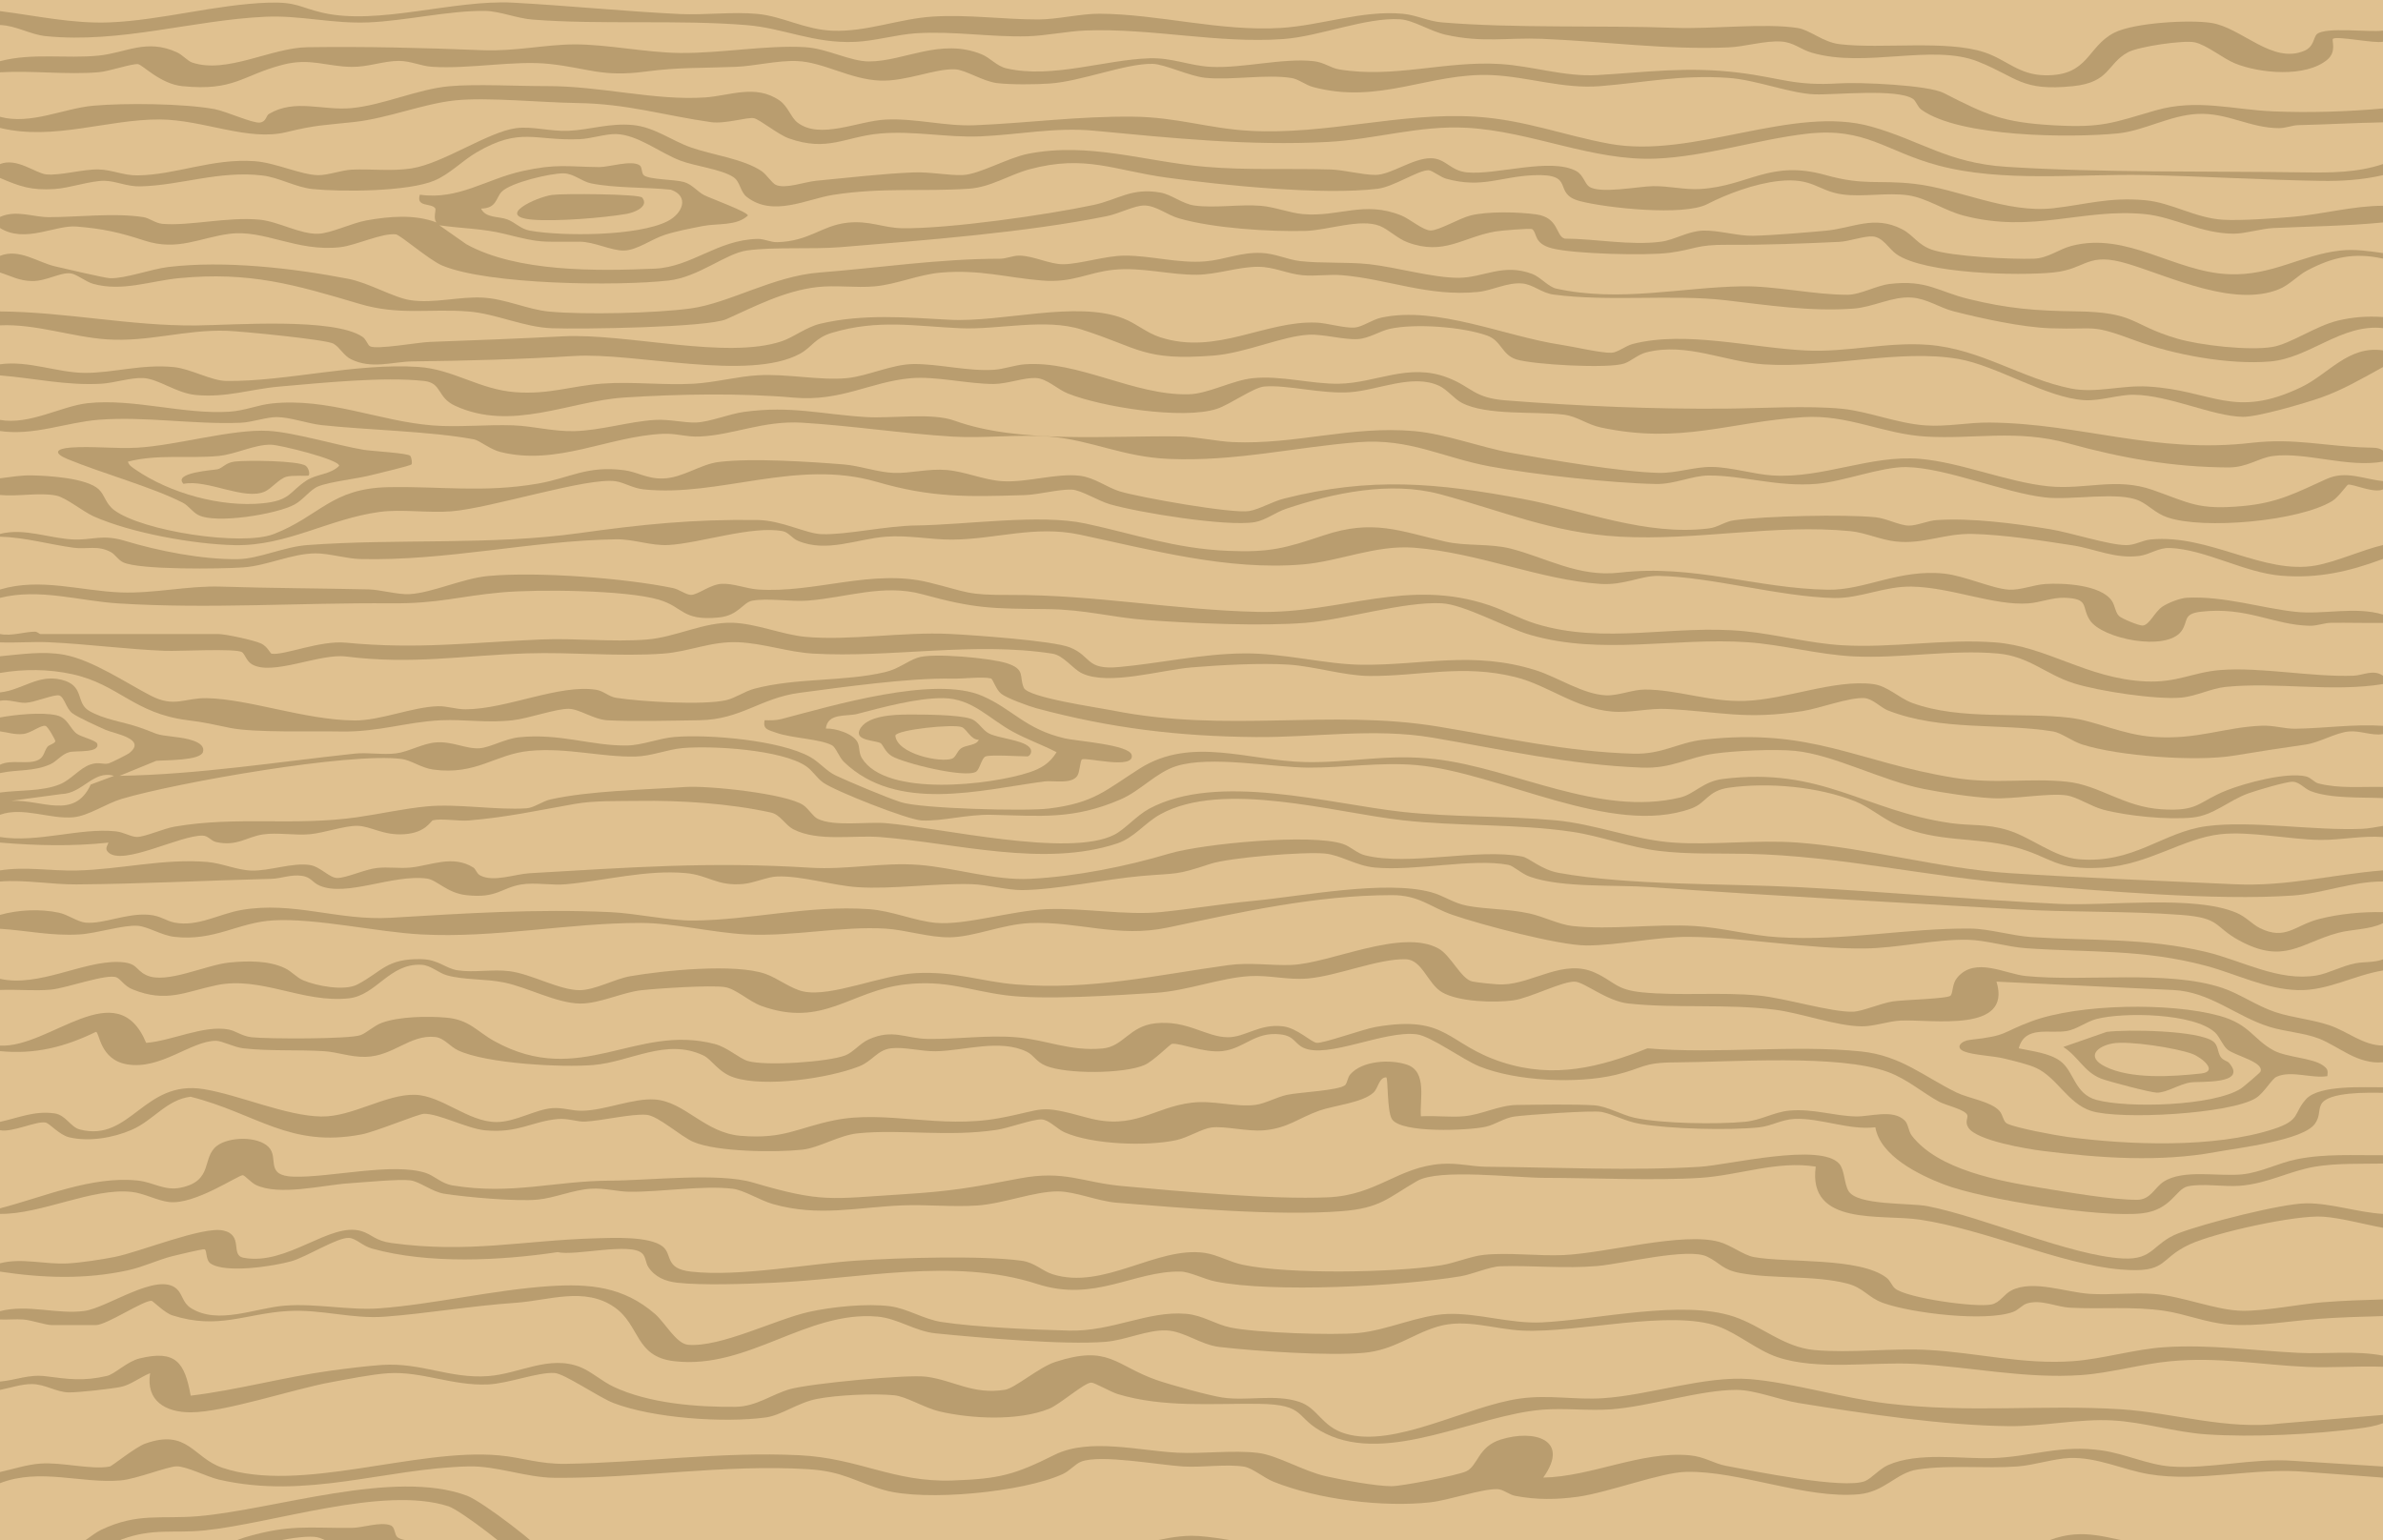 <svg width="1728" height="1117" viewBox="0 0 1728 1117" fill="none" xmlns="http://www.w3.org/2000/svg">
<g clip-path="url(#clip0_554_2965)">
<rect width="1728" height="3999" fill="#714319"/>
<path d="M1728 0H0V3999H1728V0Z" fill="#E0C190"/>
<path d="M0 1122.15C17.352 1116.64 36.531 1125.31 53.388 1122.11C57.195 1121.39 67.419 1112.45 73.224 1109.67C99.954 1096.9 116.766 1102.04 143.91 1099.7C199.431 1094.91 286.101 1065.15 338.697 1084.88C349.749 1089.02 392.706 1121.79 399.249 1131.21C403.731 1137.65 404.253 1143.4 406.422 1150.49C426.708 1150.06 446.769 1138.16 466.794 1136.28C491.364 1133.97 520.695 1140.8 547.182 1138.03C563.094 1136.37 575.694 1128.01 590.337 1124.73C655.578 1110.07 729.765 1133.58 797.202 1125.92C818.91 1123.46 842.58 1114.08 863.964 1113.92C888.21 1113.73 968.13 1132.37 991.395 1141.96C1015.82 1152.02 1029.13 1166.48 1059.41 1162.31C1082.26 1159.16 1077.27 1141.67 1091.44 1133.85C1112.86 1122.02 1161.89 1126.88 1186.37 1130.47C1202.07 1132.77 1230.73 1144.53 1242.82 1143.68C1251.68 1143.05 1267.1 1134.49 1277.59 1132.48C1300.55 1128.07 1346.27 1125.14 1367.6 1132.72C1394.18 1142.15 1404.02 1147.16 1434.71 1144.42C1457.3 1142.41 1467.03 1124.39 1486.07 1117.15C1511.79 1107.36 1528.67 1116.49 1553.85 1119.88C1567.12 1121.67 1576.52 1119.1 1590.89 1123.17C1605.27 1127.24 1613.37 1136.29 1625.16 1141.34C1637.91 1146.8 1654 1148.09 1666.91 1154.06C1685.47 1139.44 1704.01 1129 1728 1126.2V1144.35C1710.48 1149.95 1701.39 1169.77 1682.46 1172.4C1663.06 1175.1 1609.94 1160.1 1595.12 1147.18C1591.43 1143.96 1589.69 1139 1584.71 1135.4C1570.57 1125.18 1560.36 1130.15 1545.78 1127.97C1535.27 1126.39 1518.59 1120.47 1509.22 1120.54C1492.38 1120.67 1476.45 1140.13 1461.23 1146.76C1444.45 1154.07 1412.93 1154.09 1394.55 1152.17C1377.22 1150.37 1355.42 1136.47 1342.1 1136.51C1334.57 1136.54 1302.04 1143.98 1293.59 1146.49C1276.64 1151.5 1265.36 1160.84 1245.1 1160.66C1218.72 1160.43 1205.58 1148.44 1184 1142.94C1165.65 1138.26 1121.13 1132.78 1104.4 1140.78C1088.64 1148.31 1088.86 1165 1061.38 1168.34C1019.52 1173.42 1004.24 1151.38 970.299 1140.89C949.437 1134.45 913.851 1128.16 891.684 1124.73C857.502 1119.46 847.683 1128.88 817.065 1133.72C752.301 1143.97 689.868 1126.18 628.11 1130.26C590.184 1132.77 559.332 1150.86 517.275 1152.51C504.648 1153 489.942 1149.99 479.16 1150.51C463.851 1151.26 442.035 1162.6 424.197 1164.28C416.043 1165.06 388.602 1165.88 383.976 1158.49C381.924 1155.22 388.044 1146.49 379.953 1134.41C374.841 1126.79 333.936 1095.31 325.08 1092.49C277.857 1077.41 198.576 1104.87 148.176 1110.04C126.171 1112.3 110.997 1108.13 88.173 1116.58C78.12 1120.3 69.822 1128.59 59.31 1130.06C40.023 1132.74 19.467 1124.42 0 1126.18V1122.15Z" fill="#B99D6F"/>
<path d="M0 813.691C13.653 810.729 24.813 805.544 39.429 807.533C47.808 808.677 50.967 817.454 57.96 819.246C94.716 828.672 104.229 782.875 147.726 789.969C173.628 794.191 207.279 809.379 232.911 809.811C255.483 810.189 279.657 793.507 300.897 794.074C320.373 794.596 339.435 813.781 359.928 813.826C373.752 813.853 387.954 804.725 400.518 803.752C408.276 803.158 414.468 805.796 422.352 805.643C438.75 805.328 459.099 796.397 474.804 797.477C496.629 798.972 510.885 821.74 537.291 823.837C568.719 826.331 577.872 818.112 604.818 812.584C642.096 804.932 681.417 818.895 724.284 811.062C758.862 804.743 751.572 800.556 788.391 810.666C822.591 820.047 836.352 803.086 864.225 799.782C880.074 797.9 896.076 803.176 910.224 801.403C917.46 800.493 925.641 795.767 933.165 794.119C942.003 792.184 971.226 790.986 975.438 786.98C976.905 785.585 977.22 781.552 978.957 779.472C987.561 769.191 1008.36 768.129 1020.36 772.261C1035.09 777.347 1029.35 797.657 1030.35 809.667C1040.53 809.019 1051.52 810.549 1061.58 809.622C1074.58 808.425 1087.03 801.61 1099.9 801.439C1114.98 801.24 1142.12 800.772 1156.09 801.709C1165.5 802.339 1175.99 808.776 1185.5 810.783C1205.41 815.006 1244.73 815.582 1265.23 813.655C1277.06 812.548 1286.31 806.579 1297.45 805.544C1314.73 803.932 1329.96 809.469 1345.86 809.766C1356.35 809.964 1372.68 804.319 1381.19 812.701C1383.88 815.339 1383.8 820.434 1386.32 823.702C1405.53 848.622 1450.13 856.67 1479.62 861.478C1499.17 864.664 1530.73 870.228 1549.62 870.228C1559.48 870.228 1562.26 861.46 1568.82 857.156C1583.06 847.802 1608.77 853.564 1625.94 851.773C1639.67 850.341 1652.07 843.517 1665.4 840.825C1686.03 836.666 1707.07 838.071 1728.02 837.899V843.949C1712.34 844.219 1694.25 843.607 1678.82 846.173C1660.04 849.306 1644.47 858.507 1624.15 860.055C1612.69 860.928 1596.68 858.147 1586.3 860.505C1577.73 862.45 1574.52 877.52 1553.38 880.023C1524.01 883.498 1437.96 870.012 1409.47 859.038C1391.29 852.034 1363.36 838.35 1359.89 817.616C1340.68 819.912 1320.32 810.819 1301.5 811.567C1291.62 811.954 1284.88 816.734 1275.33 817.706C1253.25 819.966 1211.12 818.859 1189.21 815.159C1178.5 813.349 1170.29 808.353 1161.56 806.525C1155.03 805.157 1106.93 808.623 1098.09 809.838C1090.81 810.846 1084.4 815.663 1077.28 817.256C1065.22 819.957 1015.79 822.253 1009.28 811.603C1005.67 805.706 1006.68 781.381 1005.15 781.408C999.945 781.507 999.405 789.258 996.003 792.427C988.029 799.854 967.419 801.781 956.7 805.553C942.102 810.684 933.768 818.364 916.524 819.822C904.113 820.866 888.093 816.518 878.319 817.805C871.452 818.715 861.534 825.089 853.065 826.934C831.618 831.589 791.91 830.193 771.822 821.236C766.593 818.904 760.653 812.107 755.244 811.918C748.845 811.702 731.331 818.238 722.664 819.516C686.772 824.81 653.949 818.886 622.296 821.983C608.427 823.342 594.135 832.516 581.76 833.875C562.815 835.946 519.678 835.586 502.731 828.204C493.416 824.143 477.333 809.388 468.927 808.605C458.343 807.614 436.491 812.908 424.26 813.502C418.455 813.781 412.029 810.972 404.298 811.675C385.632 813.376 375.732 822.082 351.801 819.84C338.76 818.616 318.375 807.722 307.494 807.848C303.255 807.894 272.673 820.794 262.179 822.802C209.907 832.822 186.156 807.605 138.195 795.47C120.681 797.657 111.357 812.566 95.526 819.462C82.152 825.287 64.719 828.267 50.31 824.936C43.092 823.27 35.946 814.754 33.066 814.195C26.388 812.917 8.568 821.65 0 819.741V813.691Z" fill="#B99D6F"/>
<path d="M0 157.322C11.835 152.047 23.931 157.502 35.289 157.511C56.016 157.52 82.926 154.243 103.716 157.448C108.666 158.213 112.545 161.914 117.882 162.364C137.637 164.02 165.339 157.052 188.505 159.366C201.978 160.707 217.647 170.007 230.814 169.53C240.111 169.188 255.249 161.716 265.662 159.87C282.384 156.899 300.519 155.27 316.557 161.346C313.884 158.556 316.386 152.281 315.63 151.155C312.804 146.942 301.482 150.633 304.452 141.207C332.442 145.232 352.377 129.9 379.044 124.03C403.533 118.647 411.201 120.924 434.511 121.194C441.414 121.275 458.073 115.82 463.878 119.934C465.813 121.302 465.012 125.831 467.028 127.271C471.393 130.368 489.411 130.08 496.062 132.061C502.182 133.879 505.755 139.119 510.732 141.585C515.709 144.052 542.367 153.73 542.331 156.323C534.15 164.092 520.038 161.869 509.661 163.939C500.76 165.713 490.383 167.612 481.869 170.421C472.248 173.59 461.907 181.431 452.664 181.711C443.421 181.99 431.208 175.391 420.372 175.31C391.293 175.085 394.407 176.804 365.751 169.62C350.343 165.758 334.188 165.704 318.564 163.399L338.112 177.101C374.616 197.384 432.693 196.682 474.48 194.881C501.687 193.711 520.11 173.887 549.423 173.293C554.229 173.194 558.765 175.778 563.544 175.652C586.926 175.013 595.602 163.705 614.16 161.571C630.477 159.699 640.359 165.335 654.246 165.533C687.969 166.028 758.916 155.918 792.837 148.689C810.954 144.826 820.125 135.986 841.302 139.641C849.735 141.099 857.196 147.842 866.16 149.067C881.028 151.11 899.001 148.004 914.346 149.274C924.417 150.111 935.109 154.405 944.64 155.27C970.722 157.646 989.109 145.295 1016.19 156.314C1022.39 158.835 1031.79 167.063 1037.34 167.171C1043.29 167.288 1058.42 158.213 1066.55 156.233C1079.05 153.19 1100.91 153.703 1113.82 155.477C1130.6 157.781 1127.94 171.033 1134.55 173.068C1157 173.167 1182.29 178.253 1204.57 175.292C1214.32 173.995 1223.92 167.63 1234.97 167.261C1246.02 166.892 1260.46 171.276 1271.27 171.006C1285.85 170.655 1308.68 168.711 1323.67 167.36C1343.53 165.56 1358.93 155.747 1379.27 166.262C1387.49 170.511 1390.38 177.38 1400.77 181.053C1414.93 186.059 1458.88 188.201 1474.81 187.634C1485.18 187.265 1492.94 180.729 1502.03 178.371C1542.68 167.801 1576.58 197.348 1616.42 198.897C1647.76 200.112 1668.63 184.897 1696.93 181.729C1707.54 180.54 1717.59 182.116 1727.97 183.529V187.562C1707.13 182.98 1691.51 186.446 1673.06 196.16C1666.19 199.77 1660.14 206.729 1652.45 209.826C1619.96 222.907 1574.58 201.021 1543.56 191.514C1513.04 182.152 1513.57 195.134 1489.01 197.618C1463.62 200.193 1395.69 198.609 1375.25 184.402C1369.66 180.522 1365.47 171.97 1357.88 171.492C1351.72 171.105 1340.66 175.103 1333.76 175.427C1307.82 176.66 1278.99 177.749 1253.04 177.551C1229.65 177.371 1229.57 180.846 1210.61 183.349C1193.93 185.546 1141.45 184.231 1125.46 180.126C1111.78 176.615 1114.89 168.999 1111.06 166.235C1109.87 165.38 1087.86 167.261 1084.27 167.9C1060.52 172.105 1047.17 185.51 1020.87 175.832C1013.25 173.023 1007.08 166.523 1000.57 163.894C986.571 158.249 962.487 167.081 946.728 167.477C920.25 168.143 880.128 165.632 854.856 158.367C846.171 155.873 838.296 149.04 829.692 149.049C822.582 149.049 811.305 155.009 802.881 156.719C743.859 168.693 670.095 174.274 609.66 179.253C588.465 180.999 561.069 178.911 541.53 181.693C526.122 183.889 506.619 201.048 484.686 203.488C447.624 207.611 353.907 206.594 320.607 192.568C311.301 188.643 290.268 170.367 287.073 169.989C277.065 168.801 258.021 178.019 246.753 179.289C215.136 182.845 191.754 166.343 166.473 169.584C145.008 172.339 128.754 182.35 104.769 174.499C86.841 168.63 74.916 165.893 55.485 164.317C39.96 163.057 18.207 176.741 0 165.389V157.322ZM348.831 151.299C352.269 158.421 361.593 156.701 368.091 159.231C373.698 161.418 377.622 166.118 384.228 167.288C408.051 171.501 462.537 171.357 484.038 160.464C495.036 154.891 500.067 142.315 486.495 137.597C468.63 135.698 445.887 136.535 428.589 132.997C421.677 131.583 416.169 125.867 408.699 125.741C399.33 125.579 370.341 132.394 363.807 139.056C359.487 143.467 360.351 151.092 348.831 151.29V151.299Z" fill="#B99D6F"/>
<path d="M0 758.37C36.054 760.404 84.681 705.182 105.993 756.398C124.578 754.975 147.843 743.263 165.888 746.747C171.135 747.764 175.41 751.545 182.475 752.329C193.842 753.589 253.602 753.787 261.567 750.753C265.95 749.088 271.206 743.947 276.876 741.859C289.413 737.24 310.257 736.916 323.703 738.113C340.578 739.617 345.726 748.16 358.875 755.372C420.813 789.357 461.034 742.219 518.319 757.235C527.706 759.693 535.833 767.633 542.295 769.56C555.012 773.359 600.651 770.289 613.017 765.464C618.669 763.258 623.646 756.767 629.766 753.976C647.406 745.946 656.514 753.319 672.804 753.553C693.9 753.85 715.716 750.591 736.947 752.338C758.844 754.138 775.683 762.682 799.578 760.467C814.689 759.063 818.865 744.289 837.783 742.219C860.877 739.68 874.44 752.176 890.181 752.32C902.988 752.437 913.284 742.273 930.366 744.415C940.743 745.712 950.751 755.948 954.783 756.38C959.652 756.893 988.623 746.387 997.668 744.838C1050.29 735.836 1048.82 757.478 1089.72 770.568C1126.97 782.488 1159.79 774.196 1194.66 760.368C1244.06 764.662 1301.33 757.586 1349.68 762.646C1378.31 765.644 1395.14 780.849 1418.74 792.4C1427.49 796.685 1443.59 798.828 1449.82 805.688C1452.37 808.488 1452.64 813.466 1455.25 814.852C1461.39 818.111 1491.02 823.558 1499.39 824.665C1543.88 830.526 1605.55 832.876 1648.46 818.967C1668.61 812.44 1662.82 807.632 1672.15 797.279C1681.78 786.602 1714.46 788.808 1728 788.61V792.643C1718.14 792.517 1687.72 791.598 1683.09 801.168C1680.96 805.58 1682.54 809.46 1678.73 814.969C1670.29 827.213 1622.56 832.633 1606.6 835.595C1566.38 843.04 1522.54 839.988 1481.23 834.766C1469.62 833.299 1433.46 827.303 1427.35 817.94C1424.53 813.619 1427.37 810.693 1426.5 808.659C1424.78 804.679 1410.66 801.582 1406.04 799.053C1393.63 792.256 1382.99 782.668 1369.07 777.545C1333.27 764.374 1255.78 770.388 1214.77 770.559C1190.64 770.658 1192.27 774.646 1171.56 779.607C1143.75 786.269 1099.3 784.252 1072.73 773.458C1060.78 768.606 1037.6 751.554 1027.43 750.213C1003.87 747.107 962.595 768.218 945.108 759.927C938.601 756.839 938.7 751.455 928.575 750.258C909.729 748.025 902.439 760.656 886.194 762.394C872.937 763.816 855.783 756.29 849.816 757.109C848.484 757.289 836.379 769.722 829.764 772.531C814.689 778.932 773.622 779.157 758.538 773.098C751.302 770.19 749.79 765.383 744.588 762.844C725.04 753.328 699.003 762.187 678.582 762.475C667.629 762.628 655.983 759.216 646.182 760.341C636.201 761.493 632.718 769.623 622.998 773.449C600.957 782.119 554.625 788.826 532.323 781.542C520.668 777.743 516.33 768.498 510.03 765.518C483.003 752.716 457.299 770.145 430.443 772.45C407.52 774.412 352.629 771.486 332.217 761.854C325.989 758.919 322.11 752.833 315.603 752.149C297.189 750.213 285.408 766.004 265.194 766.544C254.169 766.841 244.971 763.06 234.855 762.43C215.928 761.241 195.48 762.538 176.436 760.359C169.794 759.603 160.776 754.885 156.645 754.894C138.411 754.948 116.649 776.114 92.205 771.991C72.27 768.624 72.225 748.638 69.579 748.413C46.989 759.405 25.515 764.878 0 762.403V758.37Z" fill="#B99D6F"/>
<path d="M0 1067.68C9.54 1065.57 19.35 1062.29 29.169 1061.56C45.018 1060.37 66.258 1066.26 79.668 1063.68C81.189 1063.38 98.28 1049.56 105.372 1047.04C136.242 1036.07 140.013 1057.43 161.361 1064.61C217.746 1083.55 301.194 1050.08 361.908 1055.6C379.062 1057.16 390.951 1062.04 410.418 1061.73C466.695 1060.84 523.197 1052.72 579.78 1055.5C622.935 1057.63 647.991 1075.29 690.678 1073.82C724.725 1072.65 735.669 1069.69 764.775 1055.17C789.822 1042.67 826.677 1052.36 853.83 1053.66C872.523 1054.55 893.997 1051.63 912.159 1053.8C926.442 1055.5 944.874 1067.03 961.713 1070.79C973.503 1073.43 997.785 1077.99 1009.16 1077.95C1016.73 1077.92 1056.58 1070.16 1063.12 1067.21C1071.77 1063.29 1071.55 1049.3 1088.38 1044.07C1112.33 1036.63 1138.87 1043.99 1119.05 1071.71C1154.49 1070.94 1189.66 1052.42 1224.98 1055.52C1236.07 1056.49 1242.6 1061.49 1251.59 1063.19C1271.8 1067 1337.07 1080.41 1352.43 1074.24C1357.01 1072.4 1362.82 1065.42 1369.08 1062.65C1390.97 1052.99 1421.55 1058.3 1444.69 1057.58C1473.37 1056.69 1493.93 1047.49 1524.81 1052.11C1541.04 1054.54 1557.76 1062.38 1573.78 1063.62C1601.48 1065.78 1634.22 1057.35 1662.56 1059.53L1728 1063.66V1071.73L1672.63 1067.61C1634.83 1064.07 1595.08 1075.44 1558.12 1069.21C1539.47 1066.06 1520.89 1056.85 1501.11 1057.51C1489.2 1057.92 1475.05 1062.76 1462.82 1063.64C1438.85 1065.36 1414.4 1062.28 1390.43 1065.86C1375.07 1068.14 1366.76 1082.09 1347.9 1083.81C1309.11 1087.34 1261.66 1066.79 1222.93 1067.54C1204.35 1067.9 1166.38 1082.56 1144.04 1085.63C1128.46 1087.76 1114.21 1087.9 1098.77 1084.98C1094.37 1084.14 1090.08 1080.24 1085.89 1080.09C1074.88 1079.69 1050.61 1088.17 1037.14 1089.65C1002.81 1093.42 955.755 1087.63 923.508 1074.73C916.722 1072.02 908.1 1064.74 902.196 1063.79C889.452 1061.73 871.668 1064.5 857.961 1063.66C840.447 1062.6 797.823 1054.68 783.882 1060.19C779.643 1061.87 775.8 1066.78 770.652 1069.15C742.041 1082.31 670.86 1089.17 641.232 1080.77C619.659 1074.66 611.811 1067.18 585.81 1065.61C524.709 1061.93 463.122 1072.37 402.165 1071.87C381.33 1071.7 360.252 1063.09 339.651 1063.6C279.045 1065.07 222.471 1087.81 158.823 1073.2C150.471 1071.29 134.946 1063.36 127.953 1063.55C121.419 1063.73 98.829 1072.74 87.678 1073.74C59.094 1076.28 29.205 1064.5 0 1075.76V1067.69V1067.68Z" fill="#B99D6F"/>
<path d="M1728 758.37V770.469C1709.41 772.162 1696.2 759.054 1681.61 753.328C1670.91 749.133 1656.84 748.26 1645.77 744.812C1621.26 737.177 1602.71 719.298 1575.73 718.055L1447.73 711.988C1459.27 749.475 1401.2 739.212 1378.19 740.238C1369.41 740.634 1358.89 744.523 1349.95 744.415C1331.29 744.19 1306.5 734.855 1287.19 732.379C1252.41 727.922 1214.72 731.542 1180.81 727.859C1165.23 726.167 1149.14 712.492 1142.14 712.015C1133.37 711.411 1109.31 723.952 1097.37 725.573C1083.71 727.427 1057.85 726.725 1045.76 719.739C1035.27 713.68 1031.31 696.026 1019.35 695.747C999.234 695.279 969.633 707.9 948.42 709.701C933.417 710.97 920.52 707.153 906.363 707.981C884.493 709.26 861.012 718.677 837.864 720.126C808.569 721.954 756.585 725.492 729.099 721.855C701.937 718.263 685.953 710.61 656.334 714.013C616.617 718.578 596.844 745.793 552.006 729.57C543.105 726.347 533.502 717.038 525.339 715.913C514.539 714.418 477.081 716.903 464.967 718.236C451.269 719.748 434.727 728.048 420.615 727.886C403.623 727.688 382.527 716.057 365.355 712.573C351.738 709.809 336.528 710.916 324.135 707.414C317.655 705.587 312.516 700.077 305.442 699.753C282.276 698.682 272.952 721.9 253.044 724.087C219.411 727.778 189.351 707.756 156.852 714.598C134.37 719.334 120.663 727.571 96.174 717.623C90.072 715.139 87.759 710.412 84.627 708.954C77.985 705.857 48.078 716.75 37.026 717.776C24.831 718.902 12.24 717.497 0 718.028V709.962C28.161 716.156 59.868 697.061 85.716 697.718C100.278 698.087 97.677 703.471 106.38 707.405C120.834 713.941 149.211 699.771 166.59 698.105C179.433 696.872 194.652 696.584 206.424 702.139C211.644 704.605 214.848 708.873 219.762 710.979C229.482 715.157 249.732 718.974 259.155 714.058C277.092 704.704 280.08 695.162 305.496 695.684C317.988 695.945 322.875 702.364 331.803 703.777C343.215 705.587 357.192 702.868 369.477 704.416C385.281 706.406 405.756 718.263 420.417 718.172C431.442 718.109 445.806 710.016 456.858 708.09C481.05 703.876 533.079 698.637 555.039 706.361C564.003 709.512 573.525 717.218 582.597 719.127C602.883 723.412 639.036 707.099 664.29 705.821C692.748 704.38 711.207 711.943 736.893 714.04C790.443 718.434 839.25 707.117 890.415 700.059C906.516 697.835 921.735 700.464 936.495 699.879C964.728 698.763 1016.31 673.078 1043.18 688.022C1052.17 693.019 1059.54 710.241 1067.71 711.889C1072.08 712.771 1085.27 714.166 1089.71 714.031C1111.91 713.383 1133.82 695.099 1156.72 705.551C1170.85 712.006 1171.58 717.893 1190.91 719.766C1218.56 722.44 1247.41 719.406 1275.31 722.071C1294.79 723.925 1327.87 734.332 1343.96 733.801C1350.19 733.594 1363.81 727.724 1372.39 726.356C1379.92 725.15 1412.78 724.447 1414.51 722.098C1416.42 719.505 1415.39 713.608 1419.43 708.873C1432.37 693.748 1454.01 706.406 1468.92 707.909C1512.22 712.285 1571.57 703.219 1611.5 716.543C1624.28 720.81 1636.66 729.777 1650.29 734.215C1662.97 738.339 1676.62 739.383 1689.24 743.668C1702.4 748.133 1713.68 758.253 1727.98 758.361L1728 758.37Z" fill="#B99D6F"/>
<path d="M1728 326.744V334.81C1702.71 339.429 1672.04 327.707 1648.3 330.732C1637.86 332.065 1629.62 339.069 1616.08 339.033C1575.91 338.916 1538.04 332.173 1500.18 321.667C1462.33 311.16 1431.62 318.75 1396.33 316.634C1365.39 314.779 1340.21 300.501 1307.61 302.563C1254.05 305.957 1219.02 322.387 1160.92 310.08C1150.77 307.928 1143.73 301.942 1133.95 300.753C1112.74 298.179 1077.97 301.636 1059.89 292.129C1054.67 289.383 1049.29 282.559 1043.84 279.957C1024.53 270.738 999.657 282.991 978.993 284.467C958.329 285.944 932.994 278.85 916.596 280.371C908.919 281.082 891.72 293.56 882.234 296.594C857.484 304.516 798.741 295.217 774.27 285.377C766.575 282.28 759.168 274.492 751.032 274.168C742.473 273.826 730.296 278.436 720.855 278.499C702.171 278.616 678.744 272.683 660.339 274.33C631.053 276.95 609.975 291.417 575.667 288.402C536.922 284.999 492.129 285.782 452.565 288.339C413.001 290.895 370.854 313.258 329.877 294.253C316.755 288.167 320.607 277.76 307.512 276.32C277.848 273.07 233.298 277.742 202.653 280.38C181.647 282.19 164.43 288.564 142.056 286.493C127.728 285.17 115.137 274.762 103.752 274.204C94.905 273.772 82.674 277.787 73.566 278.319C48.213 279.795 24.948 274.303 0 272.287V264.22C20.466 261.312 41.706 270.351 61.506 270.45C82.215 270.549 102.744 263.941 126 266.255C138.483 267.497 153.063 276.203 164.331 276.32C207.819 276.752 258.084 263.095 303.534 266.156C328.752 267.857 347.778 282.622 373.941 284.476C398.457 286.223 414.297 279.876 436.464 278.256C458.631 276.635 481.311 279.543 503.064 278.31C518.355 277.445 534.348 273.115 549.378 272.197C570.735 270.9 594.207 276.122 613.962 274.276C629.172 272.854 646.614 264.193 662.382 264.04C680.778 263.86 701.892 269.46 720.81 268.209C727.911 267.74 735.921 264.769 743.049 264.238C782.154 261.366 821.979 286.952 861.984 285.98C876.222 285.638 893.601 275.825 908.379 274.312C929.043 272.206 951.111 278.652 970.857 278.319C997.857 277.868 1021.42 262.924 1049.85 273.943C1067.64 280.839 1068.41 288.555 1091.87 290.4C1144.72 294.55 1198.52 296.819 1251.05 296.396C1277.05 296.18 1310.78 294.037 1335.81 296.495C1354.87 298.368 1375.93 307.199 1396.34 308.559C1412.33 309.621 1427.01 306.326 1442.8 306.479C1509.59 307.118 1562 329.355 1632.73 321.18C1664.16 317.552 1686.3 323.8 1717.01 324.628C1720.84 324.727 1724.64 324.448 1728 326.726V326.744Z" fill="#B99D6F"/>
<path d="M1728 78.657V88.74C1707.47 89.109 1687.09 90.306 1666.52 90.774C1662.07 90.873 1657.67 92.971 1652.39 92.944C1631.44 92.845 1615.25 81.672 1593.82 82.618C1573.47 83.509 1554.89 94.897 1535.42 96.788C1501.33 100.101 1421.14 99.57 1393.34 79.602C1390.33 77.432 1389.51 73.282 1387.12 71.707C1375.56 64.063 1330.64 68.943 1315.97 68.43C1297.94 67.799 1273.68 57.896 1253.13 56.483C1218.73 54.115 1192.72 59.886 1160.37 62.479C1133.23 64.657 1108.14 55.655 1081.75 54.475C1036.96 52.477 1000.38 76.073 952.119 63.118C946.602 61.633 941.805 57.428 936.477 56.582C918.09 53.665 893.412 58.337 874.107 56.447C862.56 55.313 844.542 46.517 835.857 46.319C816.408 45.878 784.161 59.004 761.265 60.588C750.798 61.308 733.32 61.471 723.078 60.282C712.836 59.094 700.119 50.622 692.595 50.289C677.844 49.623 657.135 59.184 638.199 58.455C616.356 57.617 597.114 44.986 577.773 44.275C563.472 43.753 547.551 47.903 533.412 48.48C509.373 49.461 492.372 48.687 468.27 51.892C436.311 56.15 426.555 49.38 398.25 46.355C373.32 43.69 340.695 50.172 313.479 48.462C305.064 47.93 297.954 44.212 289.341 44.176C278.253 44.131 267.057 48.66 255.006 48.507C236.781 48.282 224.955 41.827 205.218 46.913C175.572 54.547 170.127 66.314 132.111 62.479C116.109 60.867 103.149 46.688 99.954 46.508C94.941 46.22 79.191 51.757 71.568 52.387C48.537 54.331 23.256 51.054 0 52.441V44.374C23.409 38.19 47.997 42.7 71.559 40.323C91.521 38.306 106.191 27.809 128.385 37.973C132.174 39.711 136.197 44.266 139.212 45.302C164.313 53.89 196.623 34.615 222.876 34.255C265.833 33.661 306.711 34.669 349.731 36.407C373.509 37.361 394.812 32.347 416.268 32.203C439.848 32.041 467.973 38.126 492.903 38.414C522.81 38.757 555.894 32.536 583.803 34.219C600.048 35.201 616.257 44.509 630.099 44.554C655.362 44.635 681.894 27.269 711.747 39.351C718.002 41.881 722.727 47.93 729.765 49.569C762.732 57.239 801.243 43.276 833.643 42.277C850.068 41.773 862.686 47.714 878.022 48.489C901.224 49.659 930.384 41.854 952.713 44.383C960.129 45.221 964.944 49.317 970.974 50.325C1010.95 56.978 1047.93 43.978 1087.79 46.427C1111.3 47.867 1134.57 55.835 1158.35 54.448C1194.51 52.342 1223.57 48.092 1260.95 52.711C1291.69 56.51 1300.92 62.497 1333.72 60.453C1348.55 59.535 1398.12 61.642 1409.51 67.475C1440.42 83.302 1452.19 88.776 1488.96 90.864C1524.48 92.881 1531.75 89.145 1563.04 80.088C1592.99 71.418 1619.58 79.602 1648.25 80.772C1674.68 81.853 1701.77 81.024 1727.97 78.675L1728 78.657Z" fill="#B99D6F"/>
<path d="M0 916.268C16.182 912.127 32.31 917.312 49.482 916.349C58.842 915.827 73.791 913.54 83.133 911.686C101.592 908.012 147.258 889.233 161.883 892.501C176.832 895.841 166.887 910.371 176.418 912.226C208.206 918.411 239.355 885.911 262.224 892.978C269.505 895.229 272.214 899.991 283.86 901.576C340.137 909.219 378.477 899.676 432.522 898.136C444.654 897.794 470.925 896.561 480.474 904.06C487.872 909.876 481.644 920.13 501.057 922.318C536.013 926.27 586.143 916.583 622.053 914.269C652.581 912.298 711.666 910.461 740.826 914.422C750.258 915.701 755.712 921.841 763.281 924.226C800.379 935.93 838.71 903.736 873.558 908.724C882.63 910.02 891.666 915.359 901.197 917.366C934.38 924.379 1010.88 923.119 1044.91 917.717C1055.13 916.097 1066.33 911.208 1075.7 910.191C1093.81 908.22 1115.54 911.208 1134.27 910.29C1165.34 908.769 1220.02 893.473 1246.52 900.711C1255.16 903.07 1264.36 910.416 1271.77 911.758C1296.19 916.16 1348.12 911.767 1367.81 926.621C1370.91 928.962 1371.76 932.491 1374.08 934.471C1382.31 941.494 1433.09 948.624 1444.28 946.094C1450.3 944.735 1453.2 938.721 1458.41 936.029C1474.01 927.962 1497.8 937.298 1515.29 938.433C1530.44 939.414 1546.55 937.361 1561.63 938.478C1582.52 940.026 1606.99 950.541 1626.19 950.721C1643.4 950.883 1666.69 945.95 1684.66 944.518C1698.97 943.384 1713.64 942.898 1728 942.484V954.583C1712.3 955.007 1696.3 955.466 1680.63 956.618C1659.28 958.193 1637.54 962.362 1616.02 960.705C1600.28 959.49 1584.61 952.99 1569.51 950.757C1546.42 947.354 1524.09 949.713 1501.2 948.498C1490.93 947.948 1480.12 942.25 1469.81 945.41C1466.52 946.418 1463.59 950.136 1459.81 951.531C1439.82 958.914 1386.23 952.504 1365.51 945.05C1354.55 941.106 1351.48 934.048 1339.3 930.924C1315.7 924.884 1286.41 927.782 1262.12 923.407C1248.79 921.003 1247.39 915.953 1237.82 911.415C1223.84 904.78 1177.16 916.592 1158.36 918.24C1134.65 920.319 1111.24 917.726 1088 918.429C1080.36 918.663 1067.62 924.298 1058.99 925.73C1015.97 932.86 922.599 937.901 881.073 929.421C873.36 927.845 862.713 922.381 855.981 922.273C822.033 921.733 793.845 944.806 752.157 931.311C691.551 911.686 622.557 927.809 559.629 930.438C540.414 931.239 509.364 932.428 490.986 930.357C482.463 929.403 474.885 926.234 470.106 918.978C468.207 916.097 468.342 911.749 465.768 909.201C457.299 900.801 417.258 911.172 404.307 908.193C362.835 914.386 310.518 916.988 269.748 905.6C262.827 903.673 258.237 898.2 253.089 897.875C244.701 897.344 222.381 911.65 211.293 914.782C198.36 918.438 163.404 923.812 152.622 916.376C148.887 913.801 150.237 906.077 148.149 906.095C145.755 906.113 128.781 910.146 124.965 911.118C114.273 913.837 103.977 918.924 92.844 921.345C61.911 928.115 31.104 927.026 0 922.318V916.268Z" fill="#B99D6F"/>
<path d="M1728 570.798V578.865C1712.47 578.19 1689.95 579.333 1675.59 573.805C1671.04 572.05 1667.5 567.17 1662.55 566.999C1658.02 566.846 1636.28 573.319 1630.69 575.318C1615.81 580.638 1605.33 591.388 1589.86 592.963C1572.08 594.764 1542.46 591.883 1525.06 587.237C1516.61 584.987 1506.05 578.109 1499.04 576.983C1485.89 574.868 1460.9 579.819 1444.63 578.955C1429.72 578.163 1409.68 575.138 1394.9 572.221C1364.62 566.261 1329.65 547.328 1301.54 544.601C1286.64 543.151 1258.14 544.51 1243.1 546.617C1223.55 549.354 1212.66 557.609 1190.56 556.763C1138.18 554.756 1089.67 543.655 1038.89 535.049C996.408 527.846 953.118 534.977 910.485 534.599C854.478 534.103 805.536 528.189 751.68 513.757C746.181 512.281 729.963 506.375 725.985 503.161C721.989 499.929 720.081 492.439 718.506 492.061C712.638 490.656 697.95 492.385 690.525 492.232C659.268 491.593 612.702 498.192 579.96 502.486C551.313 506.24 537.516 521.959 507.078 522.4C488.106 522.67 458.505 523.399 440.658 522.436C430.344 521.878 420.363 514.243 412.398 514.117C403.317 513.973 383.535 521.022 372.006 522.373C353.034 524.596 337.203 521.608 319.617 522.427C294.678 523.588 274.527 531.096 246.915 530.556C226.08 530.151 184.563 531.556 166.842 527.964C153.882 525.335 149.355 524.029 136.125 522.382C97.227 517.52 86.103 496.418 52.542 489.018C35.37 485.228 17.289 485.129 0 488.1V476C15.264 474.604 31.104 472.093 46.467 474.893C67.014 478.638 91.692 495.491 109.476 504.647C126.513 513.415 133.974 506.087 149.895 506.393C180.792 506.987 221.103 522.256 257.094 522.562C275.706 522.724 299.286 512.659 317.691 512.236C324.477 512.083 330.552 514.522 337.77 514.468C367.74 514.27 405.702 496.04 432.378 500.316C437.706 501.171 441.414 505.277 446.733 506.123C464.211 508.905 510.309 511.687 526.797 507.788C533.079 506.303 540.288 501.325 546.822 499.587C577.512 491.404 611.406 494.599 641.637 487.532C651.753 485.165 657.243 479.835 665.388 477.017C676.17 473.29 718.506 477.332 729.936 481.005C743.931 485.507 738.801 490.494 742.374 498.813C745.452 505.979 795.825 513.109 806.58 515.261C889.722 531.934 964.566 514.09 1042.86 527C1089.85 534.752 1136.32 545.375 1184.5 546.653C1205.58 547.211 1216.66 538.578 1235.02 536.516C1314.06 527.612 1346.15 552.676 1417.05 564.145C1447 568.989 1471.58 564.118 1498.89 566.999C1522.56 569.493 1539.85 585.284 1567.61 587.003C1594.74 588.678 1593.52 581.656 1614.55 573.292C1628.26 567.836 1658.17 559.878 1672.13 563.128C1675.75 563.974 1678.04 567.422 1681.15 568.224C1696.36 572.14 1712.45 570.42 1727.98 570.789L1728 570.798Z" fill="#B99D6F"/>
<path d="M1728 149.256V161.355C1701.41 163.957 1674.99 164.173 1648.38 165.407C1640.11 165.794 1627.89 169.476 1620.04 169.503C1596.4 169.566 1576.29 157.394 1555.59 155.324C1510.12 150.786 1474.19 169.656 1423.56 156.287C1410.26 152.776 1397 143.566 1383.73 141.667C1368.46 139.47 1350.94 143.062 1336 141.009C1318.12 138.552 1314.77 128.559 1289.66 131.313C1272.38 133.213 1252.46 140.613 1237.89 148.103C1220.9 156.836 1164.83 150.894 1145.64 145.862C1124.81 140.397 1143.74 125.714 1112.01 127.091C1087.77 128.144 1074.71 136.751 1048.89 129.693C1044.28 128.433 1038.47 123.409 1035.76 123.463C1027.99 123.589 1010.6 135.527 998.865 136.931C959.031 141.703 887.139 134.473 846.099 128.838C807.903 123.598 786.969 111.949 746.748 122.734C731.547 126.812 718.605 135.815 702.432 136.886C669.06 139.101 639.72 135.788 604.053 141.351C585.36 144.268 560.619 157.628 541.647 142.936C536.445 138.903 537.003 131.917 531.774 128.442C523.251 122.779 504.036 120.528 493.443 116.531C478.845 111.021 462.231 97.535 446.616 97.238C439.056 97.094 428.409 100.587 420.489 100.938C387.666 102.379 377.487 91.8 345.456 110.598C335.214 116.612 326.358 126.083 315.297 130.854C296.298 139.047 248.058 139.254 226.854 137.138C214.407 135.896 202.383 128.703 190.323 127.289C158.67 123.589 131.256 134.446 101.745 135.176C91.962 135.419 83.736 131.169 75.609 131.133C65.421 131.088 50.382 136.472 39.294 137.129C22.698 138.11 14.724 135.392 0 129.081V118.998C12.186 114.1 25.767 125.687 33.516 126.479C43.668 127.523 60.192 122.599 71.64 122.914C81.612 123.193 89.559 127.343 99.837 127.208C127.638 126.83 153.855 114.73 184.572 116.9C199.917 117.98 218.196 126.884 230.859 127.055C237.627 127.145 247.896 123.373 255.087 123.049C269.487 122.41 284.211 124.372 298.512 122.122C321.444 118.512 353.835 95.654 374.193 92.962C386.046 91.395 399.402 95.51 412.425 94.871C428.076 94.096 441.981 89.118 458.793 90.675C474.462 92.125 486.891 101.965 501.012 106.934C516.375 112.345 539.37 115.28 552.339 124.165C555.939 126.632 559.656 132.736 562.59 134.086C569.448 137.246 583.632 131.881 591.813 131.115C615.042 128.946 639.153 125.993 662.382 125.057C674.541 124.57 688.077 127.415 698.364 126.938C710.244 126.389 730.962 114.37 745.632 111.516C790.11 102.874 830.223 117.242 874.089 120.987C904.572 123.589 934.443 122.005 964.899 122.932C974.484 123.229 987.948 126.848 997.317 126.866C1008.49 126.893 1024.36 114.739 1037.41 114.766C1048.35 114.784 1051.47 123.751 1063.61 125.012C1084.71 127.208 1124.6 113.902 1143.13 124.156C1148.02 126.866 1149.17 133.051 1152.2 135.257C1159.88 140.865 1188.21 135.167 1198.61 135.023C1210.54 134.86 1221.74 137.786 1232.96 137.093C1268 134.932 1283.43 115.649 1323.81 126.965C1351.77 134.797 1361.74 130.368 1388.04 133.312C1420.25 136.922 1454.86 154.846 1488.86 151.038C1512.77 148.356 1528.98 142.855 1555.58 145.232C1574.62 146.933 1591.76 158.141 1611.99 159.384C1624.8 160.167 1649.09 158.412 1662.45 157.277C1684.24 155.432 1705.96 149.301 1728.01 149.238L1728 149.256Z" fill="#B99D6F"/>
<path d="M0 1002.06C11.79 1001.02 20.772 996.653 33.111 998.202C49.464 1000.25 59.985 1002.01 77.562 997.967C83.268 996.653 92.16 987.488 101.178 985.292C127.566 978.855 133.938 988.245 138.276 1012.28C171.819 1008.25 206.028 998.823 239.175 994.249C250.218 992.728 266.373 990.684 277.263 989.991C305.64 988.173 326.169 1000.12 353.925 998.102C376.641 996.464 398.169 982.564 420.795 991.576C428.715 994.726 436.392 1001.79 444.879 1005.81C470.448 1017.89 505.215 1020.68 533.295 1020.38C548.568 1020.22 559.53 1011.27 573.03 1007.51C587.385 1003.5 658.008 996.671 671.922 998.562C691.758 1001.25 705.438 1011.74 728.784 1008.01C735.948 1006.86 753.444 991.684 765.117 987.866C804.303 975.065 808.704 990.522 838.836 1001C848.637 1004.4 876.915 1012.27 886.653 1013.68C904.689 1016.28 924.498 1010.99 942.057 1016.75C955.818 1021.26 958.149 1034.59 975.456 1039.81C1011.06 1050.56 1063.66 1019.74 1102.16 1014.39C1123.25 1011.45 1141.76 1015.47 1162.39 1014.13C1196.01 1011.94 1236.48 997.697 1269.02 1000.3C1298.83 1002.68 1336.45 1014.08 1368.33 1017.94C1428.58 1025.2 1480.56 1018.57 1537.53 1022.14C1575.87 1024.54 1614.61 1037.5 1654.48 1032.39L1727.99 1026.26V1032.31C1722.59 1034.3 1716.29 1035.35 1710.59 1036.08C1677.1 1040.45 1633.59 1042.62 1599.97 1040.36C1577.2 1038.83 1554.25 1031.4 1531.48 1030.22C1507.47 1028.96 1481.18 1034.67 1456.71 1034.41C1409.25 1033.91 1351.31 1025.3 1304.15 1017.6C1290.07 1015.31 1272.9 1008.15 1259.19 1008.11C1233.09 1008.03 1196.15 1020.14 1168.42 1022.19C1152.09 1023.41 1134.77 1021.16 1118.3 1022.48C1070.26 1026.36 1007.05 1062.3 961.308 1039.84C937.836 1028.31 948.699 1018.66 912.393 1018.21C878.913 1017.81 843.651 1021.16 810.531 1011.15C805.554 1009.64 793.71 1002.82 791.397 1002.81C786.321 1002.78 768.618 1018.62 760.725 1021.8C738.351 1030.81 704.232 1029.12 681.057 1023.68C670.554 1021.21 657.126 1012.84 648.369 1012C633.285 1010.58 607.239 1011.78 592.299 1014.67C578.781 1017.29 566.514 1026.56 555.309 1028.09C525.096 1032.22 473.607 1028.64 445.068 1017.7C434.196 1013.53 409.491 996.383 402.219 995.861C390.339 995.006 368.658 1003.5 353.952 1004.15C327.915 1005.32 305.775 994.393 281.295 996.032C269.271 996.833 251.838 1000.38 239.517 1002.64C212.463 1007.6 162.648 1024.42 138.114 1024.38C119.988 1024.35 105.642 1016.04 108.855 995.987C101.952 998.661 94.824 1004.48 87.579 1005.95C80.559 1007.38 56.385 1010.08 49.608 1009.91C40.662 1009.67 32.688 1003.94 23.166 1003.89C15.48 1003.86 7.497 1006.66 0 1008.11V1002.06Z" fill="#B99D6F"/>
<path d="M1728 526.424V532.474C1719.45 533.77 1711.49 529.701 1703.01 530.565C1693.47 531.547 1681.88 538.596 1672.02 540.018C1654.13 542.584 1637.41 545.177 1619.61 548.102C1592.5 552.568 1536.31 548.436 1509.8 539.964C1502.94 537.767 1494.41 531.448 1488.96 530.556C1450.51 524.29 1407.73 530.412 1369.09 515.324C1363.61 513.181 1358.02 506.726 1351.84 506.339C1340.92 505.655 1319.42 513.847 1307.03 515.774C1265.17 522.274 1247.59 516.143 1208.87 514.234C1194.9 513.541 1182.38 517.295 1168.7 516.08C1142.1 513.712 1122.51 497.003 1098.91 491.106C1060.54 481.528 1029.67 490.53 993.042 490.287C974.817 490.17 953.091 483.274 934.542 482.068C914.382 480.753 884.439 482.365 864.009 484.084C841.833 485.948 804.222 497.354 784.926 488.523C777.744 485.237 771.462 475.397 763.065 474.091C706.293 465.233 645.615 477.287 589.689 474.064C571.5 473.02 553.536 466.592 535.437 465.827C515.43 464.981 500.094 472.642 480.969 474.064C449.262 476.405 414.252 472.84 382.005 473.902C334.845 475.46 298.89 482.167 250.875 476.171C231.633 473.767 197.55 490.476 182.691 481.834C178.623 479.466 177.615 474.316 175.419 472.975C170.811 470.157 129.609 472.408 119.889 472.048C91.809 470.994 63.36 467.078 35.37 465.827C23.643 465.305 11.727 466.376 0 465.917V459.867C8.253 461.596 17.982 458.156 25.281 458.166C27.135 458.166 28.638 459.867 29.232 459.867H158.274C163.44 459.867 184.608 464.395 189.594 466.862C193.977 469.023 196.029 473.992 196.902 474.127C205.947 475.523 232.011 464.341 250.812 466.142C302.832 471.12 340.776 465.998 392.085 463.828C417.114 462.766 444.051 465.791 468.765 463.882C490.05 462.244 510.255 450.999 531.351 451.702C548.361 452.269 567.288 460.299 583.74 461.875C615.528 464.908 654.795 458.12 688.653 459.795C705.402 460.623 763.398 464.665 775.71 469.527C791.739 475.856 786.969 486.029 811.332 483.823C841.095 481.14 871.173 474.181 902.214 473.92C931.05 473.677 960.714 481.807 987.084 482.14C1031.28 482.707 1068 471.697 1113.9 486.218C1129.28 491.079 1148.05 503.656 1164.54 504.322C1173.63 504.691 1183.67 500.172 1192.57 500.145C1216.29 500.055 1239.43 509.283 1265.33 508.374C1295.45 507.302 1329.8 492.682 1358.05 496.139C1368.85 497.462 1376.73 506.213 1386.67 509.859C1421.43 522.616 1465.78 516.404 1500.93 520.617C1519.78 522.877 1538.93 532.915 1561.66 534.49C1593.5 536.705 1612.92 527.387 1640.2 526.37C1649.13 526.037 1656.46 528.666 1664.37 528.558C1685.59 528.27 1706.69 525.047 1727.98 526.451L1728 526.424Z" fill="#B99D6F"/>
<path d="M1728 254.137V266.237C1713.24 274.321 1698.73 282.892 1682.7 288.501C1671.31 292.48 1637 302.527 1626.38 302.329C1604.22 301.924 1573.3 286.691 1547.43 286.331C1536.08 286.178 1523.2 290.922 1511.54 290.247C1484.06 288.663 1448.07 265.265 1420.29 260.394C1377.6 252.922 1325.92 267.272 1279.28 264.301C1250.64 262.474 1223.28 248.231 1194.04 255.515C1187.64 257.108 1183.17 261.727 1177.93 263.608C1166.77 267.596 1111.41 264.499 1099.44 260.646C1088.96 257.279 1088.79 247.133 1078.37 243.397C1060.59 237.032 1026.1 234.457 1007.69 238.536C1000.66 240.093 992.772 245.405 984.681 245.945C974.664 246.611 959.481 242.218 949.005 242.776C929.691 243.802 903.132 256.091 879.867 257.909C828.972 261.88 826.191 252.337 784.332 239.022C757.962 230.631 723.816 239.265 696.555 238.085C663.795 236.654 636.912 231.342 603.252 241.398C590.949 245.072 588.798 251.833 580.104 256.568C542.934 276.806 460.602 255.479 416.403 258.206C376.83 260.646 339.318 261.645 299.34 262.123C284.652 262.303 269.784 268.01 254.637 260.619C249.165 257.945 246.375 251.842 241.794 249.258C236.439 246.242 175.158 240.291 164.421 239.922C134.406 238.896 107.847 248.177 77.544 246.152C52.2 244.45 25.929 234.772 0 235.979V225.896C47.637 226.22 94.5 236.51 142.236 236.06C169.173 235.808 241.965 230.136 262.872 244.306C265.581 246.143 266.454 249.987 268.191 251.085C272.565 253.849 303.39 248.285 311.445 247.997C344.016 246.836 375.876 245.594 408.213 243.946C454.662 241.578 526.662 261.06 567 247.475C575.298 244.684 584.811 237.176 594.684 234.835C625.698 227.462 657.648 230.262 688.599 231.928C726.552 233.962 780.435 217.757 814.572 230.964C824.076 234.637 831.222 241.353 841.257 244.603C882.216 257.891 917.253 232.414 954.72 233.989C962.478 234.313 975.177 238.202 982.503 237.563C987.903 237.095 995.337 231.73 1001.57 230.388C1042.19 221.656 1091.28 244.018 1132.15 250.104C1141.23 251.454 1161.06 256.154 1168.57 255.857C1173.06 255.686 1178.78 250.824 1183.98 249.483C1222.06 239.652 1270.16 252.31 1309.51 254.209C1339.94 255.677 1368.14 247.817 1398.29 250.113C1436.01 252.994 1466.05 274.627 1501.69 281.785C1519.75 285.413 1538.2 279.246 1557.58 280.362C1604.37 283.045 1619.73 304.39 1668.89 280.731C1688.53 271.278 1702.95 250.464 1727.98 254.119L1728 254.137Z" fill="#B99D6F"/>
<path d="M1728 229.929V237.995C1697.97 234.637 1674.9 259.665 1646.31 262.168C1616.63 264.76 1576.44 257.369 1548.58 247.052C1515.09 234.646 1521.49 239.274 1486.95 238.103C1466.14 237.401 1437.09 231.018 1416.59 225.788C1406.39 223.186 1397.47 216.632 1386.19 215.822C1372.09 214.804 1358.56 222.79 1343.85 223.852C1312.5 226.112 1281.72 221.286 1251.2 217.766C1212.71 213.328 1166.54 219.036 1126.3 213.616C1118.02 212.5 1111.6 206.297 1103.94 205.622C1092.82 204.64 1082.41 210.69 1071.67 211.762C1035.58 215.345 1006.08 202.3 972.963 199.59C963.819 198.843 953.892 200.463 944.685 199.644C933.453 198.636 924.102 193.558 912.384 193.513C898.146 193.459 882.621 199.095 868.041 199.275C848.52 199.518 827.928 193.594 807.57 195.665C788.337 197.627 778.149 205.343 755.388 203.452C729.72 201.318 710.766 195.386 682.569 197.69C666.153 199.032 650.376 206.261 634.113 207.71C620.532 208.926 606.123 206.639 592.317 208.26C568.8 211.014 547.515 222.142 526.797 231.468C513.243 237.572 420.777 238.842 400.176 238.076C379.575 237.311 359.856 227.525 339.732 225.932C311.301 223.681 289.584 228.993 260.604 220.368C213.39 206.324 181.035 196.907 130.095 201.724C109.206 203.695 88.506 211.798 67.455 205.838C62.226 204.352 55.314 198.717 51.183 198.267C43.497 197.438 33.624 204.01 23.157 203.839C13.932 203.695 8.361 200.328 0 197.663V185.564C13.833 180 27.216 190.191 39.789 193.162C45.702 194.557 76.05 201.661 79.704 201.787C90.828 202.174 109.62 195.134 122.022 193.657C162.711 188.787 212.238 194.422 252.531 202.219C267.543 205.127 285.381 215.867 297.54 217.703C314.55 220.278 332.775 214.994 349.821 215.849C366.543 216.686 382.743 224.554 398.142 225.986C423.666 228.363 475.515 227.201 500.886 223.708C528.786 219.873 560.727 200.292 593.847 197.699C637.983 194.242 680.472 187.724 724.959 187.661C729.765 187.661 734.193 185.393 738.981 185.402C749.286 185.42 761.373 191.839 771.156 191.659C783.657 191.433 801.567 185.465 815.58 185.402C834.597 185.321 854.388 191.19 874.053 189.561C887.868 188.418 899.541 182.854 914.499 183.457C925.056 183.88 933.354 188.301 942.858 189.381C958.446 191.163 977.121 189.876 993.024 191.641C1012.53 193.801 1039.2 201.607 1057.8 201.489C1075.95 201.372 1089.74 190.749 1111.02 198.654C1116.94 200.85 1122.79 208.088 1128.56 209.349C1174.45 219.369 1218.95 208.422 1263.13 207.665C1287.13 207.251 1315.22 213.85 1339.86 213.796C1348.91 213.778 1360.66 207.089 1370.32 205.946C1397.21 202.759 1405.14 211.383 1427.53 216.866C1456.31 223.915 1476.29 225.437 1505.11 225.815C1549.28 226.391 1544.15 235.25 1578.37 245.486C1595.16 250.509 1630.94 254.488 1647.88 251.635C1660.9 249.438 1679.42 236.312 1695.32 232.531C1706.68 229.839 1716.26 229.245 1728 229.929Z" fill="#B99D6F"/>
<path d="M0 8.066C26.487 11.415 52.722 17.339 79.731 16.223C117.063 14.674 156.843 3.178 194.499 1.936C215.208 1.251 217.116 5.321 233.775 9.201C274.077 18.591 328.734 -0.396 372.105 1.936C412.155 4.087 452.754 8.246 492.921 10.173C511.182 11.046 531.594 8.382 549.441 10.11C567.495 11.857 583.749 21.517 603.792 22.282C628.452 23.227 651.879 13.585 676.404 12.028C701.964 10.407 728.01 14.17 753.111 14.125C766.458 14.107 783.945 9.858 797.49 9.948C840.114 10.227 884.664 22.912 928.62 20.274C957.969 18.51 987.768 7.22 1017.32 10.002C1027.03 10.911 1035.58 15.386 1045.4 16.214C1098.14 20.67 1160.48 18.23 1214.82 20.193C1241.47 21.156 1280 16.619 1303.43 20.292C1312.79 21.759 1321.67 30.573 1334.03 32.05C1364.41 35.678 1411.3 28.773 1439.02 37.955C1455.02 43.258 1463.82 54.304 1482.98 54.601C1514.74 55.087 1513.2 34.03 1533.01 23.794C1547.26 16.439 1587.67 14.152 1603.51 16.619C1625.54 20.049 1647.64 46.787 1671.03 36.803C1678.11 33.778 1677.56 26.873 1680.12 24.721C1686.54 19.311 1718.28 23.596 1728 22.192V30.258C1722.19 31.753 1694.03 25.766 1691.69 28.224C1690.66 29.322 1694.59 37.46 1687.61 43.294C1671.89 56.42 1638.47 53.26 1620.58 45.941C1612.03 42.439 1599.92 32.428 1591.43 30.69C1583.23 29.007 1550.77 33.751 1543.09 37.91C1527.65 46.265 1530.31 59.733 1503.15 62.497C1465.65 66.323 1463.24 56.195 1434.32 44.662C1401.25 31.474 1352.68 49.65 1313.75 38.208C1305.39 35.75 1300.8 30.717 1291.54 30.123C1279.6 29.367 1265.46 33.877 1253.24 34.381C1207.66 36.245 1163.2 29.979 1117.95 28.16C1093.25 27.161 1075.3 31.203 1048.46 25.235C1036.97 22.678 1025.08 14.611 1015.29 13.999C990.441 12.433 956.853 26.423 930.609 28.323C883.386 31.735 835.308 20.328 787.284 22.111C774.189 22.597 758.142 25.964 745.11 26.315C718.182 27.035 691.29 22.381 664.29 24.136C649.926 25.064 634.599 29.736 620.109 30.366C589.869 31.689 568.548 20.418 541.341 18.203C491.679 14.152 435.879 18.077 386.046 14.206C374.913 13.342 362.295 8.066 351.819 7.922C325.638 7.562 294.111 15.133 267.237 16.241C240.804 17.33 217.638 10.992 192.573 12.145C139.446 14.584 87.48 31.627 33.282 26.225C21.753 25.055 11.646 18.501 0 18.149V8.066Z" fill="#B99D6F"/>
<path d="M1728 395.318V405.401C1703.24 414.61 1681.12 419.688 1654.33 417.572C1627.55 415.457 1599.09 398.433 1573.44 397.469C1565.05 397.154 1559 402.205 1551.4 403.204C1533.76 405.527 1519.39 398.127 1502.94 395.561C1480.55 392.068 1452.96 387.818 1430.57 387.278C1409.41 386.765 1395.16 394.931 1374.69 392.743C1363.81 391.582 1352.56 386.306 1341.85 385.253C1287.09 379.878 1230.81 392.32 1174.54 389.25C1125.78 386.594 1089 370.398 1044.06 358.407C1008.13 348.819 966.969 357.488 932.508 369.057C924.984 371.587 917.577 377.411 909.891 378.708C889.524 382.138 826.155 371.884 804.843 365.744C796.473 363.331 783.864 355.382 777.141 355.121C767.853 354.751 752.913 358.803 743.094 359.1C700.911 360.396 675.468 361.026 635.616 349.458C577.575 332.614 521.631 360.666 466.794 354.959C458.901 354.139 452.7 349.989 446.49 349.062C425.898 346.001 356.454 368.499 327.384 370.857C310.671 372.217 291.366 369.147 275.391 371.289C238.581 376.223 207.972 396.164 170.289 395.399C140.661 394.805 95.283 386.63 68.076 374.602C60.309 371.172 47.943 360.927 40.86 359.469C28.8 356.984 12.609 360.333 0 359.019V346.919C7.992 345.983 15.048 344.623 23.283 344.804C35.532 345.065 62.892 346.73 71.631 354.932C76.122 359.154 76.455 365.231 82.791 369.984C103.14 385.244 175.428 396.371 198.657 387.296C231.912 374.305 240.255 354.247 281.277 353.365C318.834 352.555 350.541 357.587 389.997 350.781C413.406 346.739 425.268 337.556 452.502 341.031C462.204 342.265 469.287 347.45 480.915 347.045C495.423 346.541 507.591 336.728 521.451 335.045C545.301 332.137 587.124 334.874 611.928 336.872C623.493 337.799 636.768 342.634 648.198 342.994C660.807 343.39 672.885 339.744 686.529 340.905C700.173 342.067 713.403 348.189 726.804 349.008C744.993 350.124 766.143 342.976 783.18 345.092C793.737 346.406 802.773 353.617 812.133 356.444C826.407 360.765 893.61 372.748 905.868 370.65C913.311 369.372 922.716 363.745 931.113 361.621C994.041 345.695 1042.09 350.169 1104.99 362.008C1148.05 370.11 1193.27 388.908 1239.09 383.281C1245.79 382.462 1250.76 378.267 1257.36 377.357C1279.98 374.242 1337.52 372.901 1360 375.179C1368.12 376.007 1377.38 381.147 1384.17 381.228C1390.17 381.291 1397.89 377.627 1404.41 377.213C1430.11 375.575 1460.94 379.671 1486.46 383.821C1501.47 386.261 1528.79 395.228 1541.59 395.39C1548.37 395.48 1553.17 391.897 1559.62 391.284C1601.98 387.233 1641.35 417.032 1679.29 410.136C1694.64 407.345 1712.4 398.991 1728 395.327V395.318Z" fill="#B99D6F"/>
<path d="M1728 348.927V354.977C1721.34 357.983 1706.37 350.934 1702.68 351.528C1701.8 351.673 1695.68 360.675 1691.11 363.457C1667.03 378.095 1597.82 384.271 1571.63 375.242C1562.74 372.181 1558.66 366.662 1551.36 363.259C1536.32 356.255 1502.43 362.953 1483.23 360.81C1453.42 357.488 1410.97 339.159 1382.1 338.781C1364.25 338.547 1336.82 349.242 1317.65 350.907C1288.8 353.41 1264.12 344.785 1239.05 344.902C1226.89 344.956 1214.39 351.312 1200.67 351.042C1168.33 350.412 1112.33 344.209 1080.3 338.286C1046.28 331.993 1022.5 317.813 985.014 320.712C938.871 324.277 895.995 334.891 847.791 332.866C813.852 331.443 791.289 319.101 761.139 316.679C738.369 314.851 713.556 318.056 690.588 316.661C654.894 314.491 617.625 308.766 581.697 306.587C553.428 304.867 531.666 315.608 507.069 316.634C497.772 317.021 490.248 314.239 480.96 314.635C441.243 316.355 403.974 338.078 362.862 327.824C355.347 325.952 347.598 319.407 343.764 318.687C312.102 312.736 266.823 311.98 233.136 308.334C223.317 307.271 210.339 302.527 200.637 302.527C193.077 302.527 182.619 306.308 174.51 306.632C140.517 308.009 105.336 301.834 71.523 304.462C48.267 306.29 24.435 316.238 0 312.628V304.561C21.492 308.397 44.496 294.523 63.504 292.444C96.597 288.825 133.317 300.789 166.437 298.602C177.453 297.872 186.957 293.731 196.803 292.669C237.852 288.248 274.842 305.48 313.569 308.559C332.37 310.053 352.998 307.829 372.096 308.505C386.775 309.027 400.869 313.069 416.466 312.7C435.591 312.241 456.291 305.687 474.876 304.579C485.613 303.94 495.774 306.74 504.783 306.434C514.62 306.101 528.831 300.186 539.604 298.737C574.011 294.1 595.782 300.555 628.11 302.509C646.659 303.634 675.738 299.169 692.073 305.084C739.224 322.153 804.906 315.671 856.017 316.571C867.555 316.778 882.594 320.181 894.258 320.667C939.942 322.549 979.416 308.685 1025.27 312.655C1048.38 314.653 1073.2 324.43 1096.12 328.509C1124.37 333.532 1175.4 342.301 1202.68 342.976C1215.64 343.3 1228.43 338.583 1241.08 338.673C1255.15 338.772 1271.47 343.984 1285.43 344.857C1321.96 347.135 1356.34 329.787 1392.24 332.812C1421.7 335.297 1455.6 349.674 1485.27 352.708C1512.2 355.454 1534.3 345.947 1561.19 355.427C1588.35 364.997 1593.87 369.975 1626.16 367.058C1652.11 364.717 1665.34 357.173 1687.14 347.378C1701.26 341.031 1713.88 347.576 1728 348.918V348.927Z" fill="#B99D6F"/>
<path d="M1728 695.846V703.912C1707.11 707.252 1688.08 718.677 1666.44 718.137C1642.96 717.551 1621.51 706.334 1599.39 700.446C1553.43 688.221 1515.16 691.02 1468.93 687.743C1455.65 686.807 1439.79 681.838 1426.62 681.613C1402.96 681.198 1375.55 687.734 1351.94 687.942C1310.27 688.32 1265.39 679.857 1224.92 679.524C1201.47 679.326 1173.16 685.817 1150.33 685.745C1130.12 685.682 1074.13 670.737 1053.47 663.634C1037.05 657.99 1029.26 649.212 1009.19 649.248C953.955 649.365 900.18 661.483 846.972 672.736C810.351 680.478 782.055 668.1 746.982 669.522C726.993 670.332 706.329 679.65 688.617 679.848C673.569 680.01 657.072 674.509 642.294 673.564C610.443 671.539 575.163 679.434 541.314 677.759C517.095 676.562 488.637 669.441 464.778 669.423C411.525 669.378 359.253 680.595 305.415 677.75C273.429 676.058 229.662 665.894 198.54 667.532C172.575 668.901 155.619 682.918 126.252 679.479C117.099 678.408 107.154 671.989 99.792 671.485C89.253 670.764 69.93 677.048 57.564 677.759C37.026 678.957 19.854 674.933 0 673.654V663.571C13.293 659.826 29.313 659.079 42.885 662.023C49.14 663.373 56.511 668.694 61.956 669.189C75.231 670.386 91.557 662.14 107.964 663.499C116.541 664.21 120.357 667.956 126.486 669.144C143.451 672.43 158.688 662.878 174.933 660.051C212.931 653.434 244.881 667.964 283.383 665.669C337.095 662.464 388.404 659.088 442.566 661.573C461.466 662.437 484.803 667.82 502.983 667.676C544.644 667.343 586.476 656.36 630.198 659.439C647.073 660.627 662.913 667.928 678.735 669.36C699.741 671.268 734.112 660.393 759.051 659.43C786.186 658.386 815.976 664.066 841.797 661.528C863.496 659.394 885.24 655.658 908.334 653.461C944.478 650.013 1004.2 638.103 1037.71 647.123C1047.11 649.653 1053.94 655.127 1064.13 656.999C1078.53 659.637 1093.71 659.187 1109.01 662.536C1119.28 664.787 1130.52 670.584 1140.23 671.647C1167.71 674.653 1200.57 669.909 1228.94 671.647C1249.04 672.88 1269.29 678.561 1289.37 679.776C1337.36 682.684 1383.1 673.114 1428.61 673.501C1442.33 673.618 1459.21 678.786 1472.97 679.668C1516.66 682.486 1555.92 680.1 1599.38 690.372C1625.87 696.629 1652.21 712.231 1680.15 707.459C1688.09 706.1 1698.31 700.608 1707.73 698.745C1714.46 697.412 1721.48 698.322 1728.01 695.837L1728 695.846Z" fill="#B99D6F"/>
<path d="M1728 880.437V890.52C1714.35 888.062 1698.26 883.471 1684.61 882.481C1664.85 881.049 1606.19 894.031 1587.81 902.566C1564.67 913.297 1572.39 923.704 1537.49 920.742C1494.6 917.105 1439.53 891.745 1392.13 884.623C1364.18 880.428 1310.69 889.737 1316.66 846.164C1288.81 841.654 1260.76 852.529 1233.07 854.302C1199.97 856.427 1154.8 854.338 1120.17 854.311C1098.19 854.293 1043.51 847.406 1027.66 856.562C1006.38 868.86 1001.14 876.278 972.954 878.484C927.126 882.076 856.692 876.17 809.586 872.326C796.059 871.227 779.688 864.187 767.205 864.133C750.015 864.061 727.605 873.055 708.723 874.351C690.993 875.567 672.093 873.568 654.219 874.288C621.297 875.621 593.685 882.724 560.565 873.343C551.043 870.642 539.523 863.215 531.36 862.225C509.985 859.614 479.844 864.583 456.615 864.385C447.237 864.304 438.831 861.567 428.4 862.207C415.512 862.999 402.444 868.878 389.925 870.093C374.58 871.579 338.031 868.338 322.101 865.817C313.299 864.43 304.461 857.021 297.522 856.121C289.242 855.05 263.277 857.597 253.089 858.255C234.477 859.452 202.356 867.68 185.4 859.362C182.196 857.795 177.525 852.637 176.157 852.394C173.304 851.89 141.21 874.117 122.535 871.84C113.823 870.777 104.526 865.511 95.58 864.511C66.87 861.333 29.799 880.869 0 880.437V876.404C31.833 868.157 66.312 852.826 99.792 856.256C111.375 857.444 119.061 863.935 131.175 861.405C155.007 856.436 146.106 839.628 157.329 831.075C166.005 824.458 186.786 823.927 194.724 831.904C202.635 839.862 191.52 852.844 213.075 853.465C239.238 854.212 285.219 842.932 308.907 850.8C315.054 852.844 320.166 858.48 328.14 859.794C371.178 866.888 402.012 856.49 442.512 856.328C471.15 856.211 521.1 850.332 545.994 857.696C596.295 872.56 602.28 869.49 654.228 866.249C690.777 863.971 704.664 861.306 739.476 854.707C772.02 848.55 784.917 857.624 813.636 860.244C855.945 864.106 921.762 870.174 962.901 868.428C998.514 866.915 1013.73 846.254 1045.51 844.165C1057.36 843.382 1067.3 846.155 1077.66 846.245C1127.24 846.659 1184.32 849.369 1233.08 846.245C1253.46 844.94 1320.32 828.474 1333.77 844.183C1337.62 848.676 1337.21 858.327 1340.39 863.782C1346.66 874.567 1384.94 872.308 1397.86 874.865C1438.82 882.967 1501.96 910.893 1539.41 912.784C1561.94 913.927 1560.59 901.909 1579.73 894.481C1597.66 887.522 1654.44 872.875 1672.56 872.776C1690.55 872.677 1710.01 879.447 1728.01 880.437H1728Z" fill="#B99D6F"/>
<path d="M0 502.216C16.353 500.406 27.45 488.883 44.505 493.006C61.56 497.129 54.729 509.634 64.404 515.441C75.051 521.833 89.352 523.543 100.764 527.477C116.28 532.825 110.466 532.573 127.71 534.625C132.984 535.256 149.697 537.479 147.141 545.501C145.134 551.803 119.907 551.235 113.301 551.839L86.715 562.714C143.892 561.778 200.448 552.694 257.112 546.626C266.742 545.591 277.497 547.643 287.163 546.437C295.974 545.339 306.405 539.361 315.54 538.524C328.023 537.371 337.68 543.412 347.796 542.71C355.347 542.179 366.273 535.805 376.299 534.761C406.017 531.655 429.003 541.116 454.707 540.711C465.705 540.54 477.711 535.49 488.997 534.544C513.954 532.456 565.56 536.849 587.403 548.994C594.342 552.847 599.202 559.293 606.123 562.534C616.311 567.305 642.996 578.496 653.346 581.854C667.611 586.49 743.688 588.561 760.644 586.436C793.584 582.295 801.315 573.391 826.434 557.447C863.883 533.68 905.706 551.875 946.575 552.739C979.173 553.423 1005.88 546.446 1041.41 550.677C1098.26 557.456 1159.55 592.594 1218.42 578.424C1228.64 575.966 1234.99 566.765 1249.34 564.983C1321.06 556.079 1351.76 588.012 1414.49 597.005C1428.76 599.049 1440.42 597.374 1455.8 602.065C1473.06 607.322 1489.36 621.682 1507.23 623.212C1547.52 626.669 1568.12 603.442 1600.14 599.211C1632.58 594.926 1677.73 602.668 1712.97 601.155C1718.2 600.93 1722.92 599.832 1728.01 599.04V607.106C1712.71 605.981 1697.82 609.339 1682.55 609.195C1660.54 608.997 1631.58 602.677 1610.05 605.072C1582.78 608.106 1558.01 627.146 1525.35 629.271C1489.21 631.621 1488.32 621.43 1459.88 614.119C1431.63 606.854 1405.64 611.238 1376.45 598.752C1365.62 594.115 1355.69 585.392 1345.5 581.304C1318.55 570.51 1282.28 567.314 1253.7 571.329C1238.12 573.517 1237.53 582.385 1226.43 586.409C1168.62 607.358 1087.37 560.229 1027.08 554.927C1000.76 552.613 974.619 556.925 948.618 556.763C922.617 556.601 877.77 547.85 852.939 555.683C838.377 560.274 827.154 573.517 812.556 579.837C778.113 594.746 754.236 591.721 718.812 590.991C700.857 590.622 683.298 595.799 668.376 595.097C658.269 594.619 605.79 573.868 596.97 567.647C592.425 564.442 589.149 558.906 584.613 555.8C566.901 543.682 516.465 540.72 495.045 542.593C483.822 543.574 472.374 548.463 460.8 548.724C436.158 549.282 411.012 542.089 384.147 544.609C358.875 546.977 345.645 562.471 314.064 558.168C305.595 557.015 298.152 551.434 291.456 550.533C253.863 545.474 127.683 567.737 88.29 579.432C76.878 582.826 64.224 591.757 53.19 592.774C36.09 594.34 16.713 584.951 0 590.964V574.832C13.878 572.95 30.519 574.138 43.425 568.854C51.579 565.514 57.771 557.15 65.484 554.521C71.739 552.388 74.511 554.657 78.678 553.747C80.163 553.423 92.133 547.436 93.528 546.374C107.163 535.886 82.773 532.132 76.662 529.413C71.244 527 56.385 520.275 52.461 517.322C47.907 513.901 46.683 505.628 43.02 504.439C39.591 503.332 25.119 509.49 18.603 509.742C12.708 509.967 6.318 507.014 0 508.266V502.216ZM82.656 562.75C67.752 558.285 59.994 575.57 44.469 575.948L8.073 580.854C30.204 579.702 53.757 595.052 65.799 569.043L82.656 562.741V562.75Z" fill="#B99D6F"/>
<path d="M1728 983.266V991.333C1709.58 990.63 1690.88 992.251 1672.47 991.414C1638.26 989.865 1608.94 984.022 1573.78 987.326C1552.72 989.298 1530.15 995.897 1509.2 997.355C1468.43 1000.19 1428.28 991.279 1388.33 989.226C1357.21 987.633 1317.56 994.222 1288.49 984.22C1273.96 979.224 1260.26 967.295 1246.07 962.11C1211.55 949.497 1144.31 966.971 1103.97 965.09C1083.22 964.117 1062.83 956.141 1042.54 962.182C1023.61 967.818 1010.94 979.197 988.983 981.214C963.432 983.563 910.71 980.034 884.385 976.991C870.534 975.398 858.726 965.513 845.883 964.973C832.041 964.387 816.111 972.094 801.567 973.246C771.345 975.659 710.298 970.257 678.519 967.106C663.543 965.621 650.952 956.213 636.246 954.944C584.658 950.487 542.556 993.457 488.961 987.299C460.197 983.995 464.445 961.282 445.491 948.093C423.936 933.094 397.917 943.258 374.013 944.924C341.064 947.21 310.32 952.621 279.234 954.998C254.997 956.852 233.028 949.434 208.611 950.91C177.696 952.783 158.337 964.631 124.983 954.052C119.394 952.279 110.844 943.564 109.926 943.492C104.103 943.042 77.256 961.084 69.57 961.084H37.305C33.264 961.084 22.698 957.518 17.127 957.077C11.439 956.618 5.67 957.284 0 957.041V950.991C20.394 945.752 41.607 953.566 61.326 950.82C78.165 948.48 114.165 922.336 128.097 934.805C132.426 938.676 132.309 944.861 138.384 948.714C158.094 961.228 185.04 948.615 206.703 946.985C229.734 945.248 253.233 950.568 275.202 948.948C313.911 946.094 358.155 935.525 398.259 932.869C427.572 930.924 452.025 933.166 474.903 952.963C482.292 959.355 490.338 974.678 499.032 975.389C522.729 977.315 562.194 957.041 586.359 951.595C603.063 947.832 628.911 945.194 645.732 947.48C658.125 949.164 669.762 956.852 682.758 958.851C707.517 962.65 749.583 964.451 775.314 965.09C806.544 965.873 832.446 950.532 860.067 952.927C872.334 953.989 881.19 960.57 892.44 962.893C910.863 966.692 965.97 968.592 984.726 966.863C1006.12 964.892 1028.57 953.827 1049.54 953.035C1071.7 952.189 1095.07 960.264 1118.15 959.139C1158.44 957.176 1219.72 942.403 1257.27 954.953C1277.33 961.651 1293.42 977.18 1315.7 979.197C1342.05 981.583 1371.65 977.666 1398.42 979.143C1433.41 981.078 1467.12 989.865 1503.16 987.272C1524.66 985.724 1547.96 978.522 1569.65 977.126C1602.84 975.002 1634.12 979.629 1666.53 981.223C1687.02 982.231 1707.78 979.386 1728.01 983.257L1728 983.266Z" fill="#B99D6F"/>
<path d="M0 84.715C22.248 90.72 46.08 78.603 67.581 76.676C90.441 74.632 133.479 75.028 155.745 79.179C163.827 80.682 183.42 89.64 188.514 88.884C193.248 88.172 192.762 83.986 195.039 82.636C213.885 71.418 234.054 80.376 254.826 78.422C277.929 76.244 302.85 64.63 325.674 62.56C345.312 60.786 375.057 62.515 396.135 62.443C435.906 62.317 474.471 73.12 511.227 70.671C529.245 69.474 547.866 60.822 565.299 72.895C571.311 77.054 573.606 85.238 578.178 88.794C594.558 101.541 622.161 87.686 642.231 86.741C664.362 85.697 685.161 91.71 706.824 90.837C745.506 89.28 781.641 84.184 821.583 84.625C853.92 84.986 876.213 93.232 906.273 94.879C962.037 97.931 1015.12 81.312 1069.77 84.625C1105.28 86.786 1134.05 98.228 1167.07 104.278C1227.91 115.433 1300.21 75.785 1356.96 91.819C1392.96 101.992 1412.48 118.269 1454.82 120.987C1523.48 125.408 1601.16 124.003 1670.57 125.021C1690.09 125.309 1709.31 125.282 1728.02 118.989V127.055C1712.68 130.512 1698.3 131.448 1682.56 131.187C1640.61 130.503 1597.63 127.829 1555.7 126.974C1507.03 125.984 1452.16 132.502 1405.4 119.997C1367.28 109.797 1352.81 92.008 1309.86 97.04C1274.22 101.217 1236.91 113.542 1200.82 115.046C1154.81 116.963 1110.96 95.357 1063.72 92.692C1029.15 90.747 997.002 101.145 962.901 102.946C905.904 105.953 849.42 100.128 793.431 94.817C765.099 92.125 738.189 97.778 710.865 98.913C686.682 99.921 662.463 94.681 638.226 96.842C612.594 99.129 600.291 110.337 572.103 100.398C564.129 97.589 551.025 86.642 546.687 85.742C541.998 84.769 525.987 90.081 515.367 88.569C481.203 83.698 454.797 75.218 418.5 74.731C392.832 74.389 353.358 70.374 329.904 72.823C306.945 75.218 281.16 85.823 256.842 88.488C235.197 90.864 229.374 90.531 207.711 95.825C179.703 102.667 147.537 86.858 116.037 86.651C78.111 86.399 38.889 102.253 0 92.782V84.715Z" fill="#B99D6F"/>
<path d="M1728 490.116V496.166C1691.22 502.189 1650.54 494.527 1614.1 498.2C1603.06 499.317 1592.69 505.016 1581.58 505.988C1563.3 507.59 1521.68 501.279 1503.75 495.59C1483.31 489.108 1471.38 476.036 1448.7 474.001C1414.53 470.94 1378.36 477.809 1343.8 476.072C1318.47 474.793 1291.97 467.51 1267.33 465.827C1214.17 462.199 1161.39 475.568 1109.41 460.425C1091.9 455.321 1061.74 438.405 1045.38 437.567C1017.96 436.163 975.258 449.469 946.62 451.756C914.877 454.294 864.09 452.143 831.744 449.748C805.527 447.803 787.428 442.078 759.213 441.799C719.055 441.402 707.328 441.582 668.961 431.058C640.467 423.244 613.872 433.507 585.702 435.632C573.588 436.541 556.272 433.624 545.445 435.695C538.623 437 535.5 446.462 521.316 447.857C494.271 450.513 495.945 440.25 477.594 434.92C453.51 427.925 389.844 427.34 363.969 429.645C332.595 432.445 318.321 437.891 283.365 437.594C217.503 437.045 151.614 441.808 85.698 437.657C57.411 435.875 28.629 426.512 0 433.642V427.592C29.187 418.815 58.446 428.61 87.624 429.69C111.978 430.59 136.08 424.711 160.38 425.486C196.155 426.629 231.318 426.683 267.246 427.502C275.967 427.7 288.441 431.445 297.117 430.923C313.632 429.924 335.574 419.463 354.132 417.761C389.646 414.502 452.853 419.265 488.007 426.53C492.426 427.439 497.52 431.463 501.075 431.472C506.025 431.481 514.962 423.874 523.332 423.451C531.594 423.028 541.206 426.962 549.495 427.547C590.625 430.464 632.448 412.306 673.56 422.443C702.747 429.636 700.389 431.643 732.861 431.526C793.566 431.31 851.751 442.492 912.303 443.806C972.936 445.121 1020.46 418.68 1080.31 439.134C1091.39 442.924 1102.44 448.929 1113.46 452.359C1163.44 467.87 1213.82 452.719 1265.24 457.85C1288.25 460.146 1312.59 466.637 1335.74 468.005C1372.64 470.184 1409.84 463.162 1446.7 465.926C1484.37 468.762 1513.11 492.133 1555.53 494.221C1578.74 495.365 1590.07 487.568 1609.98 485.993C1639.63 483.652 1676.11 491.214 1706.82 490.08C1713.62 489.828 1720.93 485.237 1728.02 490.098L1728 490.116Z" fill="#B99D6F"/>
<path d="M1728 445.742V451.792C1715.56 451.954 1703.07 451.603 1690.61 451.711C1685.25 451.756 1680.56 453.997 1674.68 453.871C1648.63 453.322 1629.06 439.8 1595.9 443.689C1582.47 445.265 1587.07 450.621 1581.79 457.814C1570.77 472.813 1524.05 463.36 1515.34 449.712C1509.14 439.998 1515.37 434.191 1497.01 433.57C1488.37 433.282 1479.4 437.018 1470.89 437.63C1445.84 439.44 1415.15 426.053 1386.32 425.468C1366.4 425.063 1348.9 434.173 1329.71 433.741C1290.88 432.877 1240.41 418.329 1202.53 417.698C1190.01 417.491 1177.85 424.657 1160.43 423.514C1117.11 420.669 1071.94 400.863 1025.39 397.262C997.479 395.102 971.163 407.201 944.631 409.398C889.794 413.944 835.38 398.874 782.856 387.746C750.456 380.886 721.935 391.14 690.669 391.383C674.748 391.509 659.115 387.998 642.24 389.286C621.549 390.861 599.427 401.088 578.691 392.293C574.218 390.393 571.878 386.09 567.567 385.262C545.463 381.03 507.537 394.021 484.884 395.3C471.978 396.029 459.792 390.96 446.571 391.167C384.858 392.131 324.333 407.012 261.045 405.473C251.577 405.239 237.969 401.286 228.87 401.358C211.482 401.484 193.95 410.244 176.535 411.531C160.812 412.693 100.782 413.458 89.307 407.849C85.473 405.977 83.601 402.232 80.505 400.512C70.983 395.228 62.928 398.586 53.478 397.298C35.676 394.876 18.09 389.745 0 389.268V387.251C17.712 382.705 35.847 390.582 53.433 391.284C66.969 391.825 74.169 387.305 90.72 392.311C114.849 399.603 146.502 405.905 172.422 405.554C187.641 405.347 205.821 396.614 222.831 395.345C287.685 390.51 355.851 395.633 419.859 386.702C465.579 380.328 502.497 376.511 549.414 377.168C566.883 377.411 584.343 387.053 595.818 387.44C613.827 388.043 642.141 381.408 664.47 381.12C700.542 380.652 753.903 372.649 786.897 379.671C822.492 387.242 851.589 397.865 890.226 399.531C920.862 400.854 932.22 397.559 959.832 388.313C995.805 376.268 1015.11 385.262 1048 392.806C1063.16 396.281 1080.22 394.057 1095.34 397.892C1121.31 404.473 1144.47 418.788 1174.36 415.331C1228.58 409.065 1273.65 426.944 1325.71 427.736C1352.39 428.141 1377.04 412.576 1409.87 416.051C1424.67 417.617 1444.9 427.07 1456.88 427.7C1465.13 428.132 1474.76 424.153 1483.04 423.595C1496.09 422.722 1523.37 424.072 1531.33 435.731C1533.7 439.188 1533.82 443.932 1536.49 446.705C1538.35 448.65 1551.07 453.862 1553.68 453.718C1558.63 453.448 1562.32 443.878 1568.02 440.016C1572.19 437.189 1580.9 433.795 1585.92 433.543C1612.79 432.202 1639.68 441.051 1664.46 443.743C1685.03 445.976 1707.61 439.62 1727.99 445.742H1728Z" fill="#B99D6F"/>
<path d="M1728 661.555V669.621C1717.88 674.428 1705.55 673.906 1695.62 676.562C1668.39 683.836 1656.26 699.834 1623.74 682.135C1605.13 671.998 1610.72 665.795 1581.79 663.598C1542.69 660.618 1502.05 661.861 1462.82 659.574C1374.13 654.406 1285.41 649.842 1196.67 643.423C1171.05 641.569 1132.79 644.161 1109.42 635.897C1103.2 633.7 1097.47 628.01 1093.82 627.308C1067.84 622.348 1026.55 631.954 997.101 629.253C983.205 627.983 972.513 620.268 960.876 619.098C945.918 617.594 891.279 622.024 877.464 626.633C852.174 635.069 854.064 633.079 827.721 635.366C801.441 637.652 765.954 645.44 740.997 645.593C730.557 645.656 715.599 641.623 704.781 641.307C677.646 640.506 647.541 645.116 621.954 643.486C604.062 642.343 581.148 635.087 563.535 635.717C556.488 635.969 546.912 640.416 539.127 641.136C519.687 642.937 513.99 634.726 497.097 633.25C468.306 630.738 438.831 638.787 410.301 641.37C400.158 642.289 387.756 639.912 378.162 641.487C363.267 643.936 360.504 651.805 337.95 649.239C324.135 647.663 316.854 638.229 309.609 637.247C284.994 633.916 251.415 650.724 231.867 642.406C226.413 640.083 225.549 636.14 218.88 635.231C210.789 634.123 203.976 637.256 196.668 637.436C149.751 638.625 102.384 641.118 55.53 641.47C36.972 641.605 18.621 637.949 0 639.372V631.305C18.567 628.38 36.621 631.801 55.53 631.386C86.877 630.702 118.674 622.528 150.291 625.184C160.947 626.075 172.017 631.161 182.466 631.44C195.615 631.783 212.04 625.472 224.694 627.407C232.326 628.578 238.878 636.824 244.584 636.815C251.316 636.797 264.573 630.522 273.456 629.541C281.421 628.668 289.584 630.009 297.387 629.271C312.21 627.875 328.329 619.746 343.278 629.262C345.096 630.414 345.555 633.529 348.138 634.916C357.768 640.11 373.419 633.952 384.129 633.349C456.768 629.199 514.341 624.76 587.682 629.37C613.926 631.017 640.197 625.274 666.36 627.308C692.523 629.343 720.909 638.787 747.135 637.427C780.453 635.699 816.606 628.443 847.791 619.134C872.109 611.878 951.264 604.441 973.881 612.157C979.578 614.101 983.916 618.891 989.865 620.367C1022.08 628.371 1071.33 614.993 1103.9 621.267C1108.93 622.231 1117.56 630.81 1130.37 633.115C1181.91 642.388 1250.25 640.668 1303.54 643.432C1366.79 646.718 1430.06 652.588 1493.02 655.595C1528.67 657.296 1590.87 648.996 1621.69 662.023C1628.76 665.012 1633.01 670.332 1638.77 673.177C1657.39 682.387 1664.06 671.088 1681.6 666.587C1696.34 662.806 1712.84 661.266 1728.01 661.572L1728 661.555Z" fill="#B99D6F"/>
<path d="M1728 631.306V639.372C1705.94 639.21 1684.16 648.042 1662.56 649.545C1606.28 653.479 1522.54 645.935 1464.89 641.371C1398.34 636.095 1334.03 620.754 1267.35 619.296C1245.73 618.819 1224.28 619.773 1202.78 617.153C1181.26 614.534 1160.88 606.386 1139.99 603.307C1100.11 597.428 1057.36 599.436 1017.27 594.971C967.32 589.407 886.806 565.649 841.455 590.595C830.268 596.753 822.429 607.646 810.171 611.743C757.017 629.469 692.379 611.329 638.154 607.124C618.768 605.621 593.055 610.662 575.262 601.462C569.304 598.374 565.812 590.847 559.125 589.371C528.867 582.7 493.434 580.422 462.735 580.908C447.804 581.143 431.316 580.521 416.592 583.123C390.168 587.777 367.614 592.801 339.84 595.097C332.379 595.709 320.121 593.449 313.947 594.971C312.246 595.385 308.979 603.937 293.355 605.054C277.731 606.17 269.226 599.22 259.182 598.986C250.182 598.779 234.927 604.126 224.793 605.063C213.921 606.071 201.168 603.667 190.674 605.216C178.956 606.944 171.864 614.155 156.69 610.734C153 609.897 151.02 606.206 147.078 606.089C130.689 605.603 89.091 628.317 78.516 618.198C75.978 615.767 77.526 614.02 78.66 611.158C52.389 613.975 26.253 613.336 0 611.131V607.097C27.18 611.464 57.852 600.282 83.781 602.956C90.036 603.604 95.202 607.205 99.603 607.043C105.552 606.827 118.863 600.903 126.567 599.571C171.909 591.748 213.003 599.301 258.894 592.765C274.986 590.469 292.923 586.472 309.492 584.888C331.767 582.754 359.784 587.75 381.834 586.274C387.09 585.923 393.498 581.07 399.195 579.819C428.103 573.472 466.641 572.896 497.061 570.816C513.432 569.7 570.339 575.561 582.579 584.032C586.314 586.616 589.563 592.243 592.902 593.872C604.845 599.697 628.38 595.898 642.168 597.032C681.777 600.273 775.08 622.222 807.939 605.477C815.814 601.471 824.247 591.442 833.373 586.544C883.107 559.878 963.576 583.042 1017.26 588.903C1053.16 592.819 1092.28 591.676 1128.11 594.998C1156.87 597.662 1184.27 608.97 1212.85 611.086C1241.42 613.201 1273.54 608.898 1303.54 611.131C1353.83 614.876 1406.98 630.045 1456.82 633.277C1511 636.788 1565.91 638.787 1620.14 641.344C1658.35 643.153 1690.6 634.321 1728 631.279V631.306Z" fill="#B99D6F"/>
<path d="M0 560.706V554.656C8.244 550.569 20.304 554.882 27.783 551.19C32.013 549.102 31.878 545.069 34.407 541.684C35.505 540.207 39.942 539.253 40.113 537.56C40.194 536.732 34.866 527.054 32.994 526.523C29.79 525.605 22.509 531.718 16.92 532.348C10.719 533.05 5.886 531.222 0 530.457V520.374C11.079 518.349 30.096 516.368 40.905 518.781C49.284 520.653 50.454 528.288 55.719 532.195C58.968 534.607 69.921 536.948 70.56 539.559C72.207 546.365 55.134 544.285 50.346 545.519C44.784 546.95 41.256 552.127 36.819 554.17C24.507 559.842 12.861 557.942 0 560.706Z" fill="#B99D6F"/>
<path d="M140.139 1130.22C148.023 1128.89 166.68 1118.29 177.453 1115.1C210.042 1105.45 223.317 1108.44 255.105 1108.19C263.169 1108.12 275.58 1103.61 283.059 1106.27C286.794 1107.59 285.741 1113.08 288.36 1115.08C293.571 1119.08 315.423 1117.69 325.206 1122.6C329.292 1124.65 331.776 1128.84 336.672 1131.3C343.089 1134.52 364.653 1141.53 366.921 1143.4C369.009 1145.11 370.116 1149.01 369 1150.37C367.083 1152.7 319.248 1157.9 309.672 1160.64C297.891 1164 283.293 1174.46 273.24 1174.78C263.691 1175.1 254.619 1169.55 244.971 1168.57C227.736 1166.81 209.646 1172.61 192.672 1168.44C187.578 1167.19 182.736 1162.92 175.833 1161.08C165.105 1158.21 126.495 1157.86 121.842 1150.41C119.547 1146.73 123.885 1141.52 123.012 1140.33C122.004 1138.95 107.613 1139.53 110.898 1130.22C119.889 1129.17 131.571 1131.65 140.139 1130.22ZM159.291 1144.31C172.098 1145.27 186.12 1155.89 196.74 1158.3C219.924 1163.55 289.197 1162.94 309.168 1150.05C319.59 1143.32 324.729 1129.6 308.997 1126.68C291.168 1123.37 265.626 1124.89 247.104 1122.03C241.38 1121.15 236.025 1116.25 229.968 1114.98C219.573 1112.79 180.279 1120.22 173.988 1128.79C172.215 1131.2 172.854 1136.16 170.901 1137.83C168.75 1139.68 160.272 1138.87 159.273 1144.31H159.291Z" fill="#B99D6F"/>
<path d="M1687.66 780.543C1676.09 782.407 1661.49 776.141 1650.81 781.002C1647.28 782.614 1641.92 792.535 1635.93 796.361C1617.71 808.02 1536.95 812.404 1516.3 805.742C1499.54 800.331 1491.61 781.678 1476.75 774.718C1470.64 771.856 1460.27 769.47 1453.42 767.795C1444.73 765.68 1431.29 765.401 1424.31 762.619C1417.34 759.837 1422.14 754.913 1428.45 754.228C1456.65 751.149 1450.74 749.016 1473.37 740.67C1507.73 728.003 1574.04 726.977 1609.43 736.781C1631.53 742.903 1633.79 753.886 1648.81 761.935C1658.26 766.994 1676.78 767.246 1684.4 772.729C1687.86 775.223 1688.19 776.204 1687.65 780.552L1687.66 780.543ZM1606.32 748.989C1591.15 734.72 1539.88 733.981 1520.2 739.095C1512.85 741.003 1506.01 746.585 1498.66 747.809C1486.08 749.916 1468.25 743.497 1463.87 760.377C1473.38 762.421 1486.09 763.735 1493.98 769.587C1504.16 777.131 1504.2 793.444 1520.24 797.774C1543.01 803.914 1605.12 802.258 1625.04 789.51C1626.65 788.475 1638.74 778.194 1639.11 777.338C1642.15 770.271 1620.52 765.716 1615.24 761.25C1611.71 758.271 1609.5 751.978 1606.32 748.989Z" fill="#B99D6F"/>
<path d="M298.422 336.809C297.504 337.916 274.581 343.228 270.585 344.281C258.525 347.477 240.048 349.089 230.706 352.798C224.946 355.094 220.05 362.422 213.597 365.933C200.574 373.027 156.438 380.175 143.757 373.531C139.266 371.181 136.89 366.869 132.507 364.609C110.853 353.473 73.827 343.228 49.131 333.046C38.313 328.59 40.68 325.421 51.309 324.619C66.906 323.44 83.961 325.637 99.783 324.7C128.322 323.008 168.255 311.043 194.634 312.511C213.12 313.537 244.341 322.999 263.637 326.231C269.73 327.248 295.992 328.581 297.513 330.669C298.503 332.02 298.998 336.098 298.413 336.809H298.422ZM92.754 334.829C93.312 337.421 96.084 339.096 98.136 340.518C123.111 357.758 160.263 368.066 190.53 365.042C210.834 363.016 209.592 356.831 222.336 348.45C229.401 343.804 239.715 344.236 245.961 337.835C245.898 333.226 203.076 322.693 196.587 322.549C184.41 322.288 170.991 329.562 158.256 330.741C136.611 332.731 114.237 329.265 92.754 334.829Z" fill="#B99D6F"/>
<path d="M784.566 550.839C783.234 551.758 783.027 559.923 781.236 562.651C777.015 569.097 763.803 565.901 757.152 566.792C710.694 573.013 650.448 589.686 611.973 552.631C608.562 549.345 606.069 542.053 603.342 540.576C594.639 535.868 573.786 535.49 562.617 531.366C557.271 529.395 552.96 529.161 554.472 522.391C558.567 522.481 562.707 522.562 566.721 521.509C603.306 511.948 677.538 489.657 712.251 504.745C734.598 514.459 743.238 528.801 772.182 535.562C780.642 537.542 819.081 540.081 820.638 547.625C822.888 558.519 787.275 548.958 784.566 550.839ZM598.86 528.432C605.745 528.125 618.939 532.096 621.963 538.605C623.565 542.053 622.611 545.942 624.924 549.768C642.33 578.523 719.001 569.295 746.496 560.157C755.208 557.258 761.31 553.486 766.17 545.582C755.811 540.225 744.903 536.372 734.607 530.799C717.003 521.274 705.339 506.735 684.225 506.393C665.226 506.087 639.945 513.037 621.531 517.844C613.953 519.816 600.111 516.89 598.86 528.423V528.432Z" fill="#B99D6F"/>
<path d="M1616.48 771.054C1629.92 786.836 1595.56 784.072 1588.39 785.117C1580.15 786.323 1571.11 792.679 1563.88 792.499C1559.26 792.382 1528.83 784.387 1523.59 782.326C1511.12 777.428 1507.29 766.499 1496.17 759.378L1527.56 748.458C1541.71 746.522 1594.15 747.215 1604.93 755.417C1608.5 758.126 1608.04 763.168 1610.14 766.382C1612.03 769.236 1615.17 769.506 1616.48 771.054ZM1531.88 756.83C1520.58 758.901 1512.5 766.517 1526.35 773.503C1545.02 782.929 1575.38 780.885 1596.02 778.635C1608.97 777.221 1596.62 767.03 1589.83 764.455C1578.35 760.107 1543.54 754.687 1531.87 756.821L1531.88 756.83Z" fill="#B99D6F"/>
<path d="M223.803 344.884C223.227 345.452 212.058 344.497 207.594 345.812C202.293 347.378 196.974 354.274 192.078 356.498C177.219 363.25 150.327 347.45 133.065 350.934C125.01 342.706 155.178 340.977 157.779 340.356C161.586 339.456 163.377 335.603 170.325 334.756C178.398 333.766 216.531 333.973 221.742 337.88C223.848 339.456 224.865 343.831 223.794 344.884H223.803Z" fill="#B99D6F"/>
<path d="M465.669 143.314C471.006 149.841 459.828 154.189 454.491 155.108C437.364 158.069 403.11 160.77 386.145 159.321C358.866 156.998 388.71 142.972 400.419 141.36C407.988 140.316 463.446 140.586 465.669 143.314Z" fill="#B99D6F"/>
<path d="M714.789 548.607C711.864 549.516 710.46 558.087 707.76 559.734C699.786 564.613 654.948 553.486 646.533 548.319C641.799 545.411 640.197 540.063 638.631 539.073C635.283 536.957 619.866 537.398 623.223 529.638C627.903 518.79 648.81 518.313 658.431 518.268C669.267 518.223 694.53 518.295 703.809 521.275C709.461 523.084 712.116 529.458 717.255 532.033C724.302 535.562 740.52 536.552 746.019 541.585C749.745 544.988 746.478 548.616 745.038 548.616C738.423 548.616 719.208 547.247 714.789 548.616V548.607ZM709.74 536.534C704.088 536.696 701.226 529.116 697.626 527.468C691.965 524.876 650.088 529.242 649.251 533.527C650.421 546.77 681.696 553.351 690.282 550.299C693.144 549.282 693.99 544.826 696.879 542.791C700.587 540.18 708.093 540.819 709.74 536.543V536.534Z" fill="#B99D6F"/>
</g>
<defs>
<clipPath id="clip0_554_2965">
<rect width="1728" height="3999" fill="white"/>
</clipPath>
</defs>
</svg>

